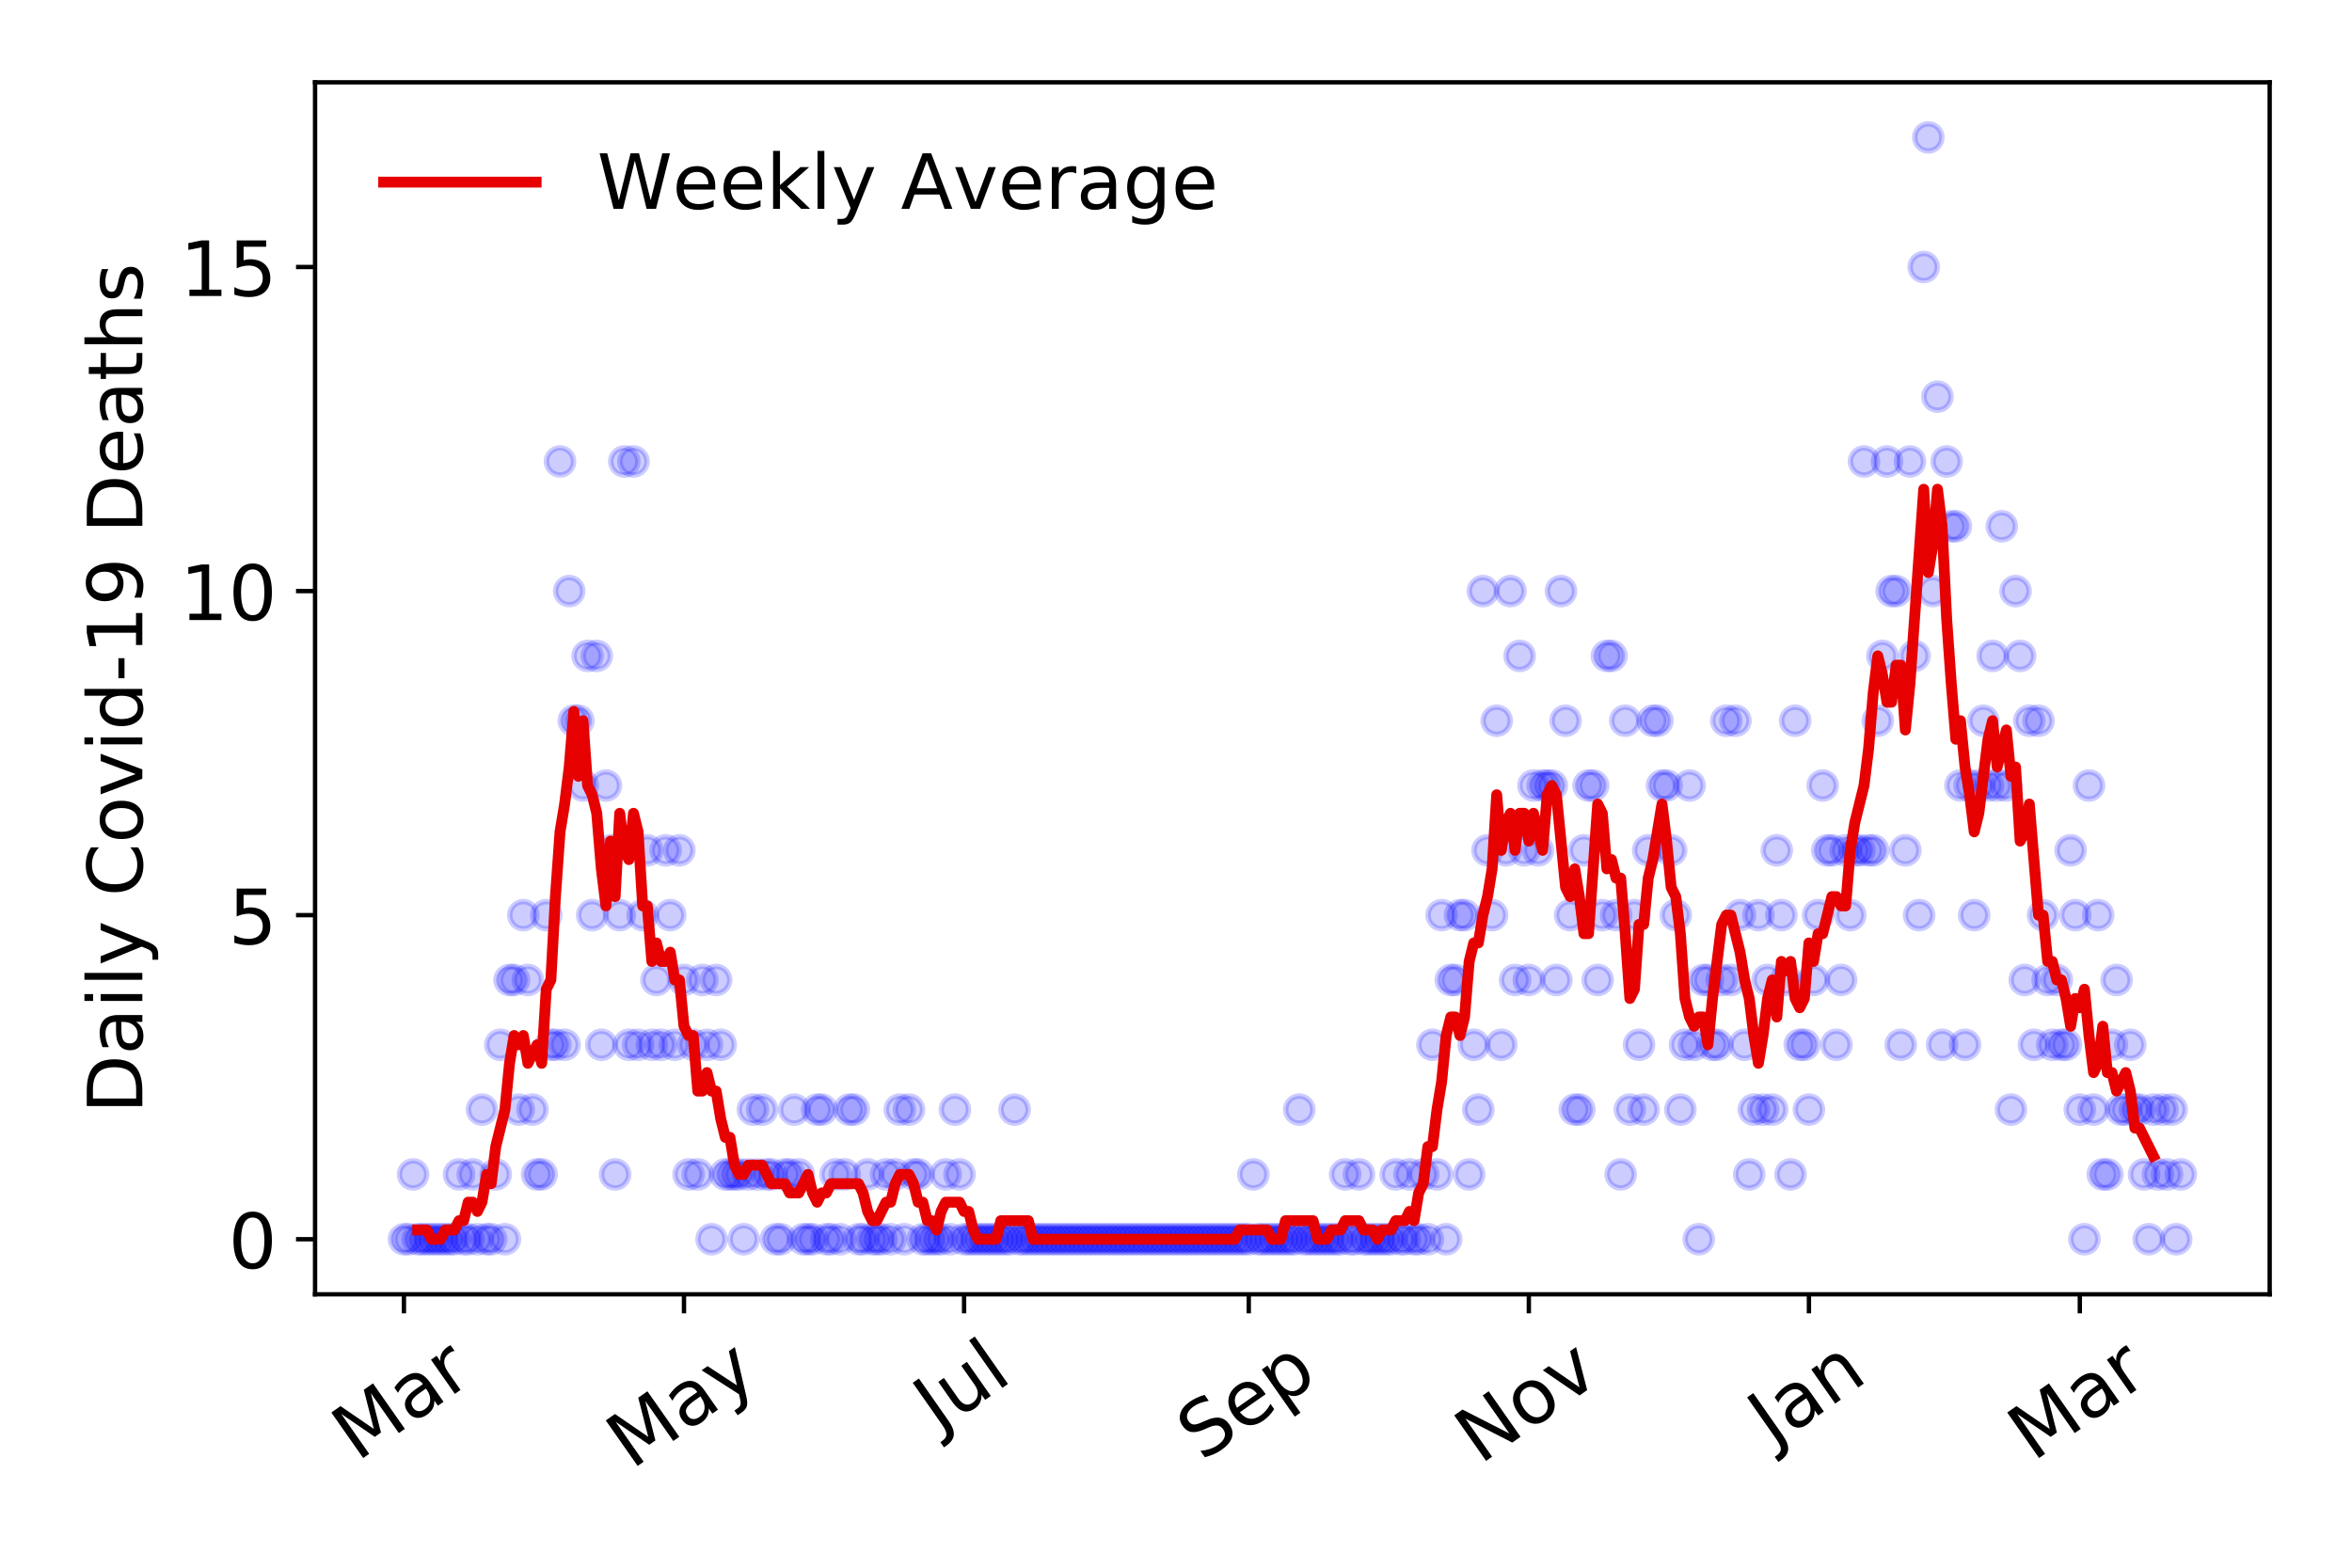 <?xml version="1.0" encoding="utf-8" standalone="no"?>
<!DOCTYPE svg PUBLIC "-//W3C//DTD SVG 1.1//EN"
  "http://www.w3.org/Graphics/SVG/1.1/DTD/svg11.dtd">
<!-- Created with matplotlib (https://matplotlib.org/) -->
<svg height="288pt" version="1.1" viewBox="0 0 432 288" width="432pt" xmlns="http://www.w3.org/2000/svg" xmlns:xlink="http://www.w3.org/1999/xlink">
 <defs>
  <style type="text/css">
*{stroke-linecap:butt;stroke-linejoin:round;}
  </style>
 </defs>
 <g id="figure_1">
  <g id="patch_1">
   <path d="M 0 288 
L 432 288 
L 432 0 
L 0 0 
z
" style="fill:#ffffff;"/>
  </g>
  <g id="axes_1">
   <g id="patch_2">
    <path d="M 57.87 237.778 
L 416.88 237.778 
L 416.88 15.12 
L 57.87 15.12 
z
" style="fill:#ffffff;"/>
   </g>
   <g id="matplotlib.axis_1">
    <g id="xtick_1">
     <g id="line2d_1">
      <defs>
       <path d="M 0 0 
L 0 3.5 
" id="m0da1eafa7e" style="stroke:#000000;stroke-width:0.8;"/>
      </defs>
      <g>
       <use style="stroke:#000000;stroke-width:0.8;" x="74.189" xlink:href="#m0da1eafa7e" y="237.778"/>
      </g>
     </g>
     <g id="text_1">
      <!-- Mar -->
      <defs>
       <path d="M 9.812 72.906 
L 24.516 72.906 
L 43.109 23.297 
L 61.812 72.906 
L 76.516 72.906 
L 76.516 0 
L 66.891 0 
L 66.891 64.016 
L 48.094 14.016 
L 38.188 14.016 
L 19.391 64.016 
L 19.391 0 
L 9.812 0 
z
" id="DejaVuSans-77"/>
       <path d="M 34.281 27.484 
Q 23.391 27.484 19.188 25 
Q 14.984 22.516 14.984 16.5 
Q 14.984 11.719 18.141 8.906 
Q 21.297 6.109 26.703 6.109 
Q 34.188 6.109 38.703 11.406 
Q 43.219 16.703 43.219 25.484 
L 43.219 27.484 
z
M 52.203 31.203 
L 52.203 0 
L 43.219 0 
L 43.219 8.297 
Q 40.141 3.328 35.547 0.953 
Q 30.953 -1.422 24.312 -1.422 
Q 15.922 -1.422 10.953 3.297 
Q 6 8.016 6 15.922 
Q 6 25.141 12.172 29.828 
Q 18.359 34.516 30.609 34.516 
L 43.219 34.516 
L 43.219 35.406 
Q 43.219 41.609 39.141 45 
Q 35.062 48.391 27.688 48.391 
Q 23 48.391 18.547 47.266 
Q 14.109 46.141 10.016 43.891 
L 10.016 52.203 
Q 14.938 54.109 19.578 55.047 
Q 24.219 56 28.609 56 
Q 40.484 56 46.344 49.844 
Q 52.203 43.703 52.203 31.203 
z
" id="DejaVuSans-97"/>
       <path d="M 41.109 46.297 
Q 39.594 47.172 37.812 47.578 
Q 36.031 48 33.891 48 
Q 26.266 48 22.188 43.047 
Q 18.109 38.094 18.109 28.812 
L 18.109 0 
L 9.078 0 
L 9.078 54.688 
L 18.109 54.688 
L 18.109 46.188 
Q 20.953 51.172 25.484 53.578 
Q 30.031 56 36.531 56 
Q 37.453 56 38.578 55.875 
Q 39.703 55.766 41.062 55.516 
z
" id="DejaVuSans-114"/>
      </defs>
      <g transform="translate(65.586 268.643)rotate(-35)scale(0.14 -0.14)">
       <use xlink:href="#DejaVuSans-77"/>
       <use x="86.279" xlink:href="#DejaVuSans-97"/>
       <use x="147.559" xlink:href="#DejaVuSans-114"/>
      </g>
     </g>
    </g>
    <g id="xtick_2">
     <g id="line2d_2">
      <g>
       <use style="stroke:#000000;stroke-width:0.8;" x="125.632" xlink:href="#m0da1eafa7e" y="237.778"/>
      </g>
     </g>
     <g id="text_2">
      <!-- May -->
      <defs>
       <path d="M 32.172 -5.078 
Q 28.375 -14.844 24.75 -17.812 
Q 21.141 -20.797 15.094 -20.797 
L 7.906 -20.797 
L 7.906 -13.281 
L 13.188 -13.281 
Q 16.891 -13.281 18.938 -11.516 
Q 21 -9.766 23.484 -3.219 
L 25.094 0.875 
L 2.984 54.688 
L 12.5 54.688 
L 29.594 11.922 
L 46.688 54.688 
L 56.203 54.688 
z
" id="DejaVuSans-121"/>
      </defs>
      <g transform="translate(115.993 270.094)rotate(-35)scale(0.14 -0.14)">
       <use xlink:href="#DejaVuSans-77"/>
       <use x="86.279" xlink:href="#DejaVuSans-97"/>
       <use x="147.559" xlink:href="#DejaVuSans-121"/>
      </g>
     </g>
    </g>
    <g id="xtick_3">
     <g id="line2d_3">
      <g>
       <use style="stroke:#000000;stroke-width:0.8;" x="177.076" xlink:href="#m0da1eafa7e" y="237.778"/>
      </g>
     </g>
     <g id="text_3">
      <!-- Jul -->
      <defs>
       <path d="M 9.812 72.906 
L 19.672 72.906 
L 19.672 5.078 
Q 19.672 -8.109 14.672 -14.062 
Q 9.672 -20.016 -1.422 -20.016 
L -5.172 -20.016 
L -5.172 -11.719 
L -2.094 -11.719 
Q 4.438 -11.719 7.125 -8.047 
Q 9.812 -4.391 9.812 5.078 
z
" id="DejaVuSans-74"/>
       <path d="M 8.5 21.578 
L 8.5 54.688 
L 17.484 54.688 
L 17.484 21.922 
Q 17.484 14.156 20.5 10.266 
Q 23.531 6.391 29.594 6.391 
Q 36.859 6.391 41.078 11.031 
Q 45.312 15.672 45.312 23.688 
L 45.312 54.688 
L 54.297 54.688 
L 54.297 0 
L 45.312 0 
L 45.312 8.406 
Q 42.047 3.422 37.719 1 
Q 33.406 -1.422 27.688 -1.422 
Q 18.266 -1.422 13.375 4.438 
Q 8.5 10.297 8.5 21.578 
z
M 31.109 56 
z
" id="DejaVuSans-117"/>
       <path d="M 9.422 75.984 
L 18.406 75.984 
L 18.406 0 
L 9.422 0 
z
" id="DejaVuSans-108"/>
      </defs>
      <g transform="translate(172.373 263.181)rotate(-35)scale(0.14 -0.14)">
       <use xlink:href="#DejaVuSans-74"/>
       <use x="29.492" xlink:href="#DejaVuSans-117"/>
       <use x="92.871" xlink:href="#DejaVuSans-108"/>
      </g>
     </g>
    </g>
    <g id="xtick_4">
     <g id="line2d_4">
      <g>
       <use style="stroke:#000000;stroke-width:0.8;" x="229.363" xlink:href="#m0da1eafa7e" y="237.778"/>
      </g>
     </g>
     <g id="text_4">
      <!-- Sep -->
      <defs>
       <path d="M 53.516 70.516 
L 53.516 60.891 
Q 47.906 63.578 42.922 64.891 
Q 37.938 66.219 33.297 66.219 
Q 25.25 66.219 20.875 63.094 
Q 16.5 59.969 16.5 54.203 
Q 16.5 49.359 19.406 46.891 
Q 22.312 44.438 30.422 42.922 
L 36.375 41.703 
Q 47.406 39.594 52.656 34.297 
Q 57.906 29 57.906 20.125 
Q 57.906 9.516 50.797 4.047 
Q 43.703 -1.422 29.984 -1.422 
Q 24.812 -1.422 18.969 -0.25 
Q 13.141 0.922 6.891 3.219 
L 6.891 13.375 
Q 12.891 10.016 18.656 8.297 
Q 24.422 6.594 29.984 6.594 
Q 38.422 6.594 43.016 9.906 
Q 47.609 13.234 47.609 19.391 
Q 47.609 24.75 44.312 27.781 
Q 41.016 30.812 33.5 32.328 
L 27.484 33.5 
Q 16.453 35.688 11.516 40.375 
Q 6.594 45.062 6.594 53.422 
Q 6.594 63.094 13.406 68.656 
Q 20.219 74.219 32.172 74.219 
Q 37.312 74.219 42.625 73.281 
Q 47.953 72.359 53.516 70.516 
z
" id="DejaVuSans-83"/>
       <path d="M 56.203 29.594 
L 56.203 25.203 
L 14.891 25.203 
Q 15.484 15.922 20.484 11.062 
Q 25.484 6.203 34.422 6.203 
Q 39.594 6.203 44.453 7.469 
Q 49.312 8.734 54.109 11.281 
L 54.109 2.781 
Q 49.266 0.734 44.188 -0.344 
Q 39.109 -1.422 33.891 -1.422 
Q 20.797 -1.422 13.156 6.188 
Q 5.516 13.812 5.516 26.812 
Q 5.516 40.234 12.766 48.109 
Q 20.016 56 32.328 56 
Q 43.359 56 49.781 48.891 
Q 56.203 41.797 56.203 29.594 
z
M 47.219 32.234 
Q 47.125 39.594 43.094 43.984 
Q 39.062 48.391 32.422 48.391 
Q 24.906 48.391 20.391 44.141 
Q 15.875 39.891 15.188 32.172 
z
" id="DejaVuSans-101"/>
       <path d="M 18.109 8.203 
L 18.109 -20.797 
L 9.078 -20.797 
L 9.078 54.688 
L 18.109 54.688 
L 18.109 46.391 
Q 20.953 51.266 25.266 53.625 
Q 29.594 56 35.594 56 
Q 45.562 56 51.781 48.094 
Q 58.016 40.188 58.016 27.297 
Q 58.016 14.406 51.781 6.484 
Q 45.562 -1.422 35.594 -1.422 
Q 29.594 -1.422 25.266 0.953 
Q 20.953 3.328 18.109 8.203 
z
M 48.688 27.297 
Q 48.688 37.203 44.609 42.844 
Q 40.531 48.484 33.406 48.484 
Q 26.266 48.484 22.188 42.844 
Q 18.109 37.203 18.109 27.297 
Q 18.109 17.391 22.188 11.75 
Q 26.266 6.109 33.406 6.109 
Q 40.531 6.109 44.609 11.75 
Q 48.688 17.391 48.688 27.297 
z
" id="DejaVuSans-112"/>
      </defs>
      <g transform="translate(220.77 268.629)rotate(-35)scale(0.14 -0.14)">
       <use xlink:href="#DejaVuSans-83"/>
       <use x="63.477" xlink:href="#DejaVuSans-101"/>
       <use x="125" xlink:href="#DejaVuSans-112"/>
      </g>
     </g>
    </g>
    <g id="xtick_5">
     <g id="line2d_5">
      <g>
       <use style="stroke:#000000;stroke-width:0.8;" x="280.807" xlink:href="#m0da1eafa7e" y="237.778"/>
      </g>
     </g>
     <g id="text_5">
      <!-- Nov -->
      <defs>
       <path d="M 9.812 72.906 
L 23.094 72.906 
L 55.422 11.922 
L 55.422 72.906 
L 64.984 72.906 
L 64.984 0 
L 51.703 0 
L 19.391 60.984 
L 19.391 0 
L 9.812 0 
z
" id="DejaVuSans-78"/>
       <path d="M 30.609 48.391 
Q 23.391 48.391 19.188 42.75 
Q 14.984 37.109 14.984 27.297 
Q 14.984 17.484 19.156 11.844 
Q 23.344 6.203 30.609 6.203 
Q 37.797 6.203 41.984 11.859 
Q 46.188 17.531 46.188 27.297 
Q 46.188 37.016 41.984 42.703 
Q 37.797 48.391 30.609 48.391 
z
M 30.609 56 
Q 42.328 56 49.016 48.375 
Q 55.719 40.766 55.719 27.297 
Q 55.719 13.875 49.016 6.219 
Q 42.328 -1.422 30.609 -1.422 
Q 18.844 -1.422 12.172 6.219 
Q 5.516 13.875 5.516 27.297 
Q 5.516 40.766 12.172 48.375 
Q 18.844 56 30.609 56 
z
" id="DejaVuSans-111"/>
       <path d="M 2.984 54.688 
L 12.5 54.688 
L 29.594 8.797 
L 46.688 54.688 
L 56.203 54.688 
L 35.688 0 
L 23.484 0 
z
" id="DejaVuSans-118"/>
      </defs>
      <g transform="translate(271.831 269.166)rotate(-35)scale(0.14 -0.14)">
       <use xlink:href="#DejaVuSans-78"/>
       <use x="74.805" xlink:href="#DejaVuSans-111"/>
       <use x="135.986" xlink:href="#DejaVuSans-118"/>
      </g>
     </g>
    </g>
    <g id="xtick_6">
     <g id="line2d_6">
      <g>
       <use style="stroke:#000000;stroke-width:0.8;" x="332.251" xlink:href="#m0da1eafa7e" y="237.778"/>
      </g>
     </g>
     <g id="text_6">
      <!-- Jan -->
      <defs>
       <path d="M 54.891 33.016 
L 54.891 0 
L 45.906 0 
L 45.906 32.719 
Q 45.906 40.484 42.875 44.328 
Q 39.844 48.188 33.797 48.188 
Q 26.516 48.188 22.312 43.547 
Q 18.109 38.922 18.109 30.906 
L 18.109 0 
L 9.078 0 
L 9.078 54.688 
L 18.109 54.688 
L 18.109 46.188 
Q 21.344 51.125 25.703 53.562 
Q 30.078 56 35.797 56 
Q 45.219 56 50.047 50.172 
Q 54.891 44.344 54.891 33.016 
z
" id="DejaVuSans-110"/>
      </defs>
      <g transform="translate(325.627 265.871)rotate(-35)scale(0.14 -0.14)">
       <use xlink:href="#DejaVuSans-74"/>
       <use x="29.492" xlink:href="#DejaVuSans-97"/>
       <use x="90.771" xlink:href="#DejaVuSans-110"/>
      </g>
     </g>
    </g>
    <g id="xtick_7">
     <g id="line2d_7">
      <g>
       <use style="stroke:#000000;stroke-width:0.8;" x="382.008" xlink:href="#m0da1eafa7e" y="237.778"/>
      </g>
     </g>
     <g id="text_7">
      <!-- Mar -->
      <g transform="translate(373.405 268.643)rotate(-35)scale(0.14 -0.14)">
       <use xlink:href="#DejaVuSans-77"/>
       <use x="86.279" xlink:href="#DejaVuSans-97"/>
       <use x="147.559" xlink:href="#DejaVuSans-114"/>
      </g>
     </g>
    </g>
   </g>
   <g id="matplotlib.axis_2">
    <g id="ytick_1">
     <g id="line2d_8">
      <defs>
       <path d="M 0 0 
L -3.5 0 
" id="mf70c3679cd" style="stroke:#000000;stroke-width:0.8;"/>
      </defs>
      <g>
       <use style="stroke:#000000;stroke-width:0.8;" x="57.87" xlink:href="#mf70c3679cd" y="227.657"/>
      </g>
     </g>
     <g id="text_8">
      <!-- 0 -->
      <defs>
       <path d="M 31.781 66.406 
Q 24.172 66.406 20.328 58.906 
Q 16.5 51.422 16.5 36.375 
Q 16.5 21.391 20.328 13.891 
Q 24.172 6.391 31.781 6.391 
Q 39.453 6.391 43.281 13.891 
Q 47.125 21.391 47.125 36.375 
Q 47.125 51.422 43.281 58.906 
Q 39.453 66.406 31.781 66.406 
z
M 31.781 74.219 
Q 44.047 74.219 50.516 64.516 
Q 56.984 54.828 56.984 36.375 
Q 56.984 17.969 50.516 8.266 
Q 44.047 -1.422 31.781 -1.422 
Q 19.531 -1.422 13.062 8.266 
Q 6.594 17.969 6.594 36.375 
Q 6.594 54.828 13.062 64.516 
Q 19.531 74.219 31.781 74.219 
z
" id="DejaVuSans-48"/>
      </defs>
      <g transform="translate(41.962 232.976)scale(0.14 -0.14)">
       <use xlink:href="#DejaVuSans-48"/>
      </g>
     </g>
    </g>
    <g id="ytick_2">
     <g id="line2d_9">
      <g>
       <use style="stroke:#000000;stroke-width:0.8;" x="57.87" xlink:href="#mf70c3679cd" y="168.123"/>
      </g>
     </g>
     <g id="text_9">
      <!-- 5 -->
      <defs>
       <path d="M 10.797 72.906 
L 49.516 72.906 
L 49.516 64.594 
L 19.828 64.594 
L 19.828 46.734 
Q 21.969 47.469 24.109 47.828 
Q 26.266 48.188 28.422 48.188 
Q 40.625 48.188 47.75 41.5 
Q 54.891 34.812 54.891 23.391 
Q 54.891 11.625 47.562 5.094 
Q 40.234 -1.422 26.906 -1.422 
Q 22.312 -1.422 17.547 -0.641 
Q 12.797 0.141 7.719 1.703 
L 7.719 11.625 
Q 12.109 9.234 16.797 8.062 
Q 21.484 6.891 26.703 6.891 
Q 35.156 6.891 40.078 11.328 
Q 45.016 15.766 45.016 23.391 
Q 45.016 31 40.078 35.438 
Q 35.156 39.891 26.703 39.891 
Q 22.75 39.891 18.812 39.016 
Q 14.891 38.141 10.797 36.281 
z
" id="DejaVuSans-53"/>
      </defs>
      <g transform="translate(41.962 173.442)scale(0.14 -0.14)">
       <use xlink:href="#DejaVuSans-53"/>
      </g>
     </g>
    </g>
    <g id="ytick_3">
     <g id="line2d_10">
      <g>
       <use style="stroke:#000000;stroke-width:0.8;" x="57.87" xlink:href="#mf70c3679cd" y="108.589"/>
      </g>
     </g>
     <g id="text_10">
      <!-- 10 -->
      <defs>
       <path d="M 12.406 8.297 
L 28.516 8.297 
L 28.516 63.922 
L 10.984 60.406 
L 10.984 69.391 
L 28.422 72.906 
L 38.281 72.906 
L 38.281 8.297 
L 54.391 8.297 
L 54.391 0 
L 12.406 0 
z
" id="DejaVuSans-49"/>
      </defs>
      <g transform="translate(33.055 113.908)scale(0.14 -0.14)">
       <use xlink:href="#DejaVuSans-49"/>
       <use x="63.623" xlink:href="#DejaVuSans-48"/>
      </g>
     </g>
    </g>
    <g id="ytick_4">
     <g id="line2d_11">
      <g>
       <use style="stroke:#000000;stroke-width:0.8;" x="57.87" xlink:href="#mf70c3679cd" y="49.055"/>
      </g>
     </g>
     <g id="text_11">
      <!-- 15 -->
      <g transform="translate(33.055 54.373)scale(0.14 -0.14)">
       <use xlink:href="#DejaVuSans-49"/>
       <use x="63.623" xlink:href="#DejaVuSans-53"/>
      </g>
     </g>
    </g>
    <g id="text_12">
     <!-- Daily Covid-19 Deaths -->
     <defs>
      <path d="M 19.672 64.797 
L 19.672 8.109 
L 31.594 8.109 
Q 46.688 8.109 53.688 14.938 
Q 60.688 21.781 60.688 36.531 
Q 60.688 51.172 53.688 57.984 
Q 46.688 64.797 31.594 64.797 
z
M 9.812 72.906 
L 30.078 72.906 
Q 51.266 72.906 61.172 64.094 
Q 71.094 55.281 71.094 36.531 
Q 71.094 17.672 61.125 8.828 
Q 51.172 0 30.078 0 
L 9.812 0 
z
" id="DejaVuSans-68"/>
      <path d="M 9.422 54.688 
L 18.406 54.688 
L 18.406 0 
L 9.422 0 
z
M 9.422 75.984 
L 18.406 75.984 
L 18.406 64.594 
L 9.422 64.594 
z
" id="DejaVuSans-105"/>
      <path id="DejaVuSans-32"/>
      <path d="M 64.406 67.281 
L 64.406 56.891 
Q 59.422 61.531 53.781 63.812 
Q 48.141 66.109 41.797 66.109 
Q 29.297 66.109 22.656 58.469 
Q 16.016 50.828 16.016 36.375 
Q 16.016 21.969 22.656 14.328 
Q 29.297 6.688 41.797 6.688 
Q 48.141 6.688 53.781 8.984 
Q 59.422 11.281 64.406 15.922 
L 64.406 5.609 
Q 59.234 2.094 53.438 0.328 
Q 47.656 -1.422 41.219 -1.422 
Q 24.656 -1.422 15.125 8.703 
Q 5.609 18.844 5.609 36.375 
Q 5.609 53.953 15.125 64.078 
Q 24.656 74.219 41.219 74.219 
Q 47.75 74.219 53.531 72.484 
Q 59.328 70.75 64.406 67.281 
z
" id="DejaVuSans-67"/>
      <path d="M 45.406 46.391 
L 45.406 75.984 
L 54.391 75.984 
L 54.391 0 
L 45.406 0 
L 45.406 8.203 
Q 42.578 3.328 38.25 0.953 
Q 33.938 -1.422 27.875 -1.422 
Q 17.969 -1.422 11.734 6.484 
Q 5.516 14.406 5.516 27.297 
Q 5.516 40.188 11.734 48.094 
Q 17.969 56 27.875 56 
Q 33.938 56 38.25 53.625 
Q 42.578 51.266 45.406 46.391 
z
M 14.797 27.297 
Q 14.797 17.391 18.875 11.75 
Q 22.953 6.109 30.078 6.109 
Q 37.203 6.109 41.297 11.75 
Q 45.406 17.391 45.406 27.297 
Q 45.406 37.203 41.297 42.844 
Q 37.203 48.484 30.078 48.484 
Q 22.953 48.484 18.875 42.844 
Q 14.797 37.203 14.797 27.297 
z
" id="DejaVuSans-100"/>
      <path d="M 4.891 31.391 
L 31.203 31.391 
L 31.203 23.391 
L 4.891 23.391 
z
" id="DejaVuSans-45"/>
      <path d="M 10.984 1.516 
L 10.984 10.5 
Q 14.703 8.734 18.5 7.812 
Q 22.312 6.891 25.984 6.891 
Q 35.75 6.891 40.891 13.453 
Q 46.047 20.016 46.781 33.406 
Q 43.953 29.203 39.594 26.953 
Q 35.25 24.703 29.984 24.703 
Q 19.047 24.703 12.672 31.312 
Q 6.297 37.938 6.297 49.422 
Q 6.297 60.641 12.938 67.422 
Q 19.578 74.219 30.609 74.219 
Q 43.266 74.219 49.922 64.516 
Q 56.594 54.828 56.594 36.375 
Q 56.594 19.141 48.406 8.859 
Q 40.234 -1.422 26.422 -1.422 
Q 22.703 -1.422 18.891 -0.688 
Q 15.094 0.047 10.984 1.516 
z
M 30.609 32.422 
Q 37.25 32.422 41.125 36.953 
Q 45.016 41.5 45.016 49.422 
Q 45.016 57.281 41.125 61.844 
Q 37.25 66.406 30.609 66.406 
Q 23.969 66.406 20.094 61.844 
Q 16.219 57.281 16.219 49.422 
Q 16.219 41.5 20.094 36.953 
Q 23.969 32.422 30.609 32.422 
z
" id="DejaVuSans-57"/>
      <path d="M 18.312 70.219 
L 18.312 54.688 
L 36.812 54.688 
L 36.812 47.703 
L 18.312 47.703 
L 18.312 18.016 
Q 18.312 11.328 20.141 9.422 
Q 21.969 7.516 27.594 7.516 
L 36.812 7.516 
L 36.812 0 
L 27.594 0 
Q 17.188 0 13.234 3.875 
Q 9.281 7.766 9.281 18.016 
L 9.281 47.703 
L 2.688 47.703 
L 2.688 54.688 
L 9.281 54.688 
L 9.281 70.219 
z
" id="DejaVuSans-116"/>
      <path d="M 54.891 33.016 
L 54.891 0 
L 45.906 0 
L 45.906 32.719 
Q 45.906 40.484 42.875 44.328 
Q 39.844 48.188 33.797 48.188 
Q 26.516 48.188 22.312 43.547 
Q 18.109 38.922 18.109 30.906 
L 18.109 0 
L 9.078 0 
L 9.078 75.984 
L 18.109 75.984 
L 18.109 46.188 
Q 21.344 51.125 25.703 53.562 
Q 30.078 56 35.797 56 
Q 45.219 56 50.047 50.172 
Q 54.891 44.344 54.891 33.016 
z
" id="DejaVuSans-104"/>
      <path d="M 44.281 53.078 
L 44.281 44.578 
Q 40.484 46.531 36.375 47.5 
Q 32.281 48.484 27.875 48.484 
Q 21.188 48.484 17.844 46.438 
Q 14.5 44.391 14.5 40.281 
Q 14.5 37.156 16.891 35.375 
Q 19.281 33.594 26.516 31.984 
L 29.594 31.297 
Q 39.156 29.25 43.188 25.516 
Q 47.219 21.781 47.219 15.094 
Q 47.219 7.469 41.188 3.016 
Q 35.156 -1.422 24.609 -1.422 
Q 20.219 -1.422 15.453 -0.562 
Q 10.688 0.297 5.422 2 
L 5.422 11.281 
Q 10.406 8.688 15.234 7.391 
Q 20.062 6.109 24.812 6.109 
Q 31.156 6.109 34.562 8.281 
Q 37.984 10.453 37.984 14.406 
Q 37.984 18.062 35.516 20.016 
Q 33.062 21.969 24.703 23.781 
L 21.578 24.516 
Q 13.234 26.266 9.516 29.906 
Q 5.812 33.547 5.812 39.891 
Q 5.812 47.609 11.281 51.797 
Q 16.75 56 26.812 56 
Q 31.781 56 36.172 55.266 
Q 40.578 54.547 44.281 53.078 
z
" id="DejaVuSans-115"/>
     </defs>
     <g transform="translate(26.143 204.56)rotate(-90)scale(0.14 -0.14)">
      <use xlink:href="#DejaVuSans-68"/>
      <use x="77.002" xlink:href="#DejaVuSans-97"/>
      <use x="138.281" xlink:href="#DejaVuSans-105"/>
      <use x="166.064" xlink:href="#DejaVuSans-108"/>
      <use x="193.848" xlink:href="#DejaVuSans-121"/>
      <use x="253.027" xlink:href="#DejaVuSans-32"/>
      <use x="284.814" xlink:href="#DejaVuSans-67"/>
      <use x="354.639" xlink:href="#DejaVuSans-111"/>
      <use x="415.82" xlink:href="#DejaVuSans-118"/>
      <use x="475" xlink:href="#DejaVuSans-105"/>
      <use x="502.783" xlink:href="#DejaVuSans-100"/>
      <use x="566.26" xlink:href="#DejaVuSans-45"/>
      <use x="602.344" xlink:href="#DejaVuSans-49"/>
      <use x="665.967" xlink:href="#DejaVuSans-57"/>
      <use x="729.59" xlink:href="#DejaVuSans-32"/>
      <use x="761.377" xlink:href="#DejaVuSans-68"/>
      <use x="838.379" xlink:href="#DejaVuSans-101"/>
      <use x="899.902" xlink:href="#DejaVuSans-97"/>
      <use x="961.182" xlink:href="#DejaVuSans-116"/>
      <use x="1000.391" xlink:href="#DejaVuSans-104"/>
      <use x="1063.77" xlink:href="#DejaVuSans-115"/>
     </g>
    </g>
   </g>
   <g id="line2d_12">
    <defs>
     <path d="M 0 2.5 
C 0.663 2.5 1.299 2.237 1.768 1.768 
C 2.237 1.299 2.5 0.663 2.5 0 
C 2.5 -0.663 2.237 -1.299 1.768 -1.768 
C 1.299 -2.237 0.663 -2.5 0 -2.5 
C -0.663 -2.5 -1.299 -2.237 -1.768 -1.768 
C -2.237 -1.299 -2.5 -0.663 -2.5 0 
C -2.5 0.663 -2.237 1.299 -1.768 1.768 
C -1.299 2.237 -0.663 2.5 0 2.5 
z
" id="m23c61a7e6a" style="stroke:#0000ff;stroke-opacity:0.2;"/>
    </defs>
    <g clip-path="url(#pe2cb3a8ba3)">
     <use style="fill:#0000ff;fill-opacity:0.2;stroke:#0000ff;stroke-opacity:0.2;" x="74.189" xlink:href="#m23c61a7e6a" y="227.657"/>
     <use style="fill:#0000ff;fill-opacity:0.2;stroke:#0000ff;stroke-opacity:0.2;" x="75.032" xlink:href="#m23c61a7e6a" y="227.657"/>
     <use style="fill:#0000ff;fill-opacity:0.2;stroke:#0000ff;stroke-opacity:0.2;" x="75.875" xlink:href="#m23c61a7e6a" y="215.75"/>
     <use style="fill:#0000ff;fill-opacity:0.2;stroke:#0000ff;stroke-opacity:0.2;" x="76.719" xlink:href="#m23c61a7e6a" y="227.657"/>
     <use style="fill:#0000ff;fill-opacity:0.2;stroke:#0000ff;stroke-opacity:0.2;" x="77.562" xlink:href="#m23c61a7e6a" y="227.657"/>
     <use style="fill:#0000ff;fill-opacity:0.2;stroke:#0000ff;stroke-opacity:0.2;" x="78.405" xlink:href="#m23c61a7e6a" y="227.657"/>
     <use style="fill:#0000ff;fill-opacity:0.2;stroke:#0000ff;stroke-opacity:0.2;" x="79.249" xlink:href="#m23c61a7e6a" y="227.657"/>
     <use style="fill:#0000ff;fill-opacity:0.2;stroke:#0000ff;stroke-opacity:0.2;" x="80.092" xlink:href="#m23c61a7e6a" y="227.657"/>
     <use style="fill:#0000ff;fill-opacity:0.2;stroke:#0000ff;stroke-opacity:0.2;" x="80.935" xlink:href="#m23c61a7e6a" y="227.657"/>
     <use style="fill:#0000ff;fill-opacity:0.2;stroke:#0000ff;stroke-opacity:0.2;" x="81.779" xlink:href="#m23c61a7e6a" y="227.657"/>
     <use style="fill:#0000ff;fill-opacity:0.2;stroke:#0000ff;stroke-opacity:0.2;" x="82.622" xlink:href="#m23c61a7e6a" y="227.657"/>
     <use style="fill:#0000ff;fill-opacity:0.2;stroke:#0000ff;stroke-opacity:0.2;" x="83.465" xlink:href="#m23c61a7e6a" y="227.657"/>
     <use style="fill:#0000ff;fill-opacity:0.2;stroke:#0000ff;stroke-opacity:0.2;" x="84.309" xlink:href="#m23c61a7e6a" y="215.75"/>
     <use style="fill:#0000ff;fill-opacity:0.2;stroke:#0000ff;stroke-opacity:0.2;" x="85.152" xlink:href="#m23c61a7e6a" y="227.657"/>
     <use style="fill:#0000ff;fill-opacity:0.2;stroke:#0000ff;stroke-opacity:0.2;" x="85.995" xlink:href="#m23c61a7e6a" y="227.657"/>
     <use style="fill:#0000ff;fill-opacity:0.2;stroke:#0000ff;stroke-opacity:0.2;" x="86.839" xlink:href="#m23c61a7e6a" y="215.75"/>
     <use style="fill:#0000ff;fill-opacity:0.2;stroke:#0000ff;stroke-opacity:0.2;" x="87.682" xlink:href="#m23c61a7e6a" y="227.657"/>
     <use style="fill:#0000ff;fill-opacity:0.2;stroke:#0000ff;stroke-opacity:0.2;" x="88.525" xlink:href="#m23c61a7e6a" y="203.844"/>
     <use style="fill:#0000ff;fill-opacity:0.2;stroke:#0000ff;stroke-opacity:0.2;" x="89.369" xlink:href="#m23c61a7e6a" y="227.657"/>
     <use style="fill:#0000ff;fill-opacity:0.2;stroke:#0000ff;stroke-opacity:0.2;" x="90.212" xlink:href="#m23c61a7e6a" y="227.657"/>
     <use style="fill:#0000ff;fill-opacity:0.2;stroke:#0000ff;stroke-opacity:0.2;" x="91.055" xlink:href="#m23c61a7e6a" y="215.75"/>
     <use style="fill:#0000ff;fill-opacity:0.2;stroke:#0000ff;stroke-opacity:0.2;" x="91.899" xlink:href="#m23c61a7e6a" y="191.937"/>
     <use style="fill:#0000ff;fill-opacity:0.2;stroke:#0000ff;stroke-opacity:0.2;" x="92.742" xlink:href="#m23c61a7e6a" y="227.657"/>
     <use style="fill:#0000ff;fill-opacity:0.2;stroke:#0000ff;stroke-opacity:0.2;" x="93.585" xlink:href="#m23c61a7e6a" y="180.03"/>
     <use style="fill:#0000ff;fill-opacity:0.2;stroke:#0000ff;stroke-opacity:0.2;" x="94.429" xlink:href="#m23c61a7e6a" y="180.03"/>
     <use style="fill:#0000ff;fill-opacity:0.2;stroke:#0000ff;stroke-opacity:0.2;" x="95.272" xlink:href="#m23c61a7e6a" y="203.844"/>
     <use style="fill:#0000ff;fill-opacity:0.2;stroke:#0000ff;stroke-opacity:0.2;" x="96.115" xlink:href="#m23c61a7e6a" y="168.123"/>
     <use style="fill:#0000ff;fill-opacity:0.2;stroke:#0000ff;stroke-opacity:0.2;" x="96.959" xlink:href="#m23c61a7e6a" y="180.03"/>
     <use style="fill:#0000ff;fill-opacity:0.2;stroke:#0000ff;stroke-opacity:0.2;" x="97.802" xlink:href="#m23c61a7e6a" y="203.844"/>
     <use style="fill:#0000ff;fill-opacity:0.2;stroke:#0000ff;stroke-opacity:0.2;" x="98.646" xlink:href="#m23c61a7e6a" y="215.75"/>
     <use style="fill:#0000ff;fill-opacity:0.2;stroke:#0000ff;stroke-opacity:0.2;" x="99.489" xlink:href="#m23c61a7e6a" y="215.75"/>
     <use style="fill:#0000ff;fill-opacity:0.2;stroke:#0000ff;stroke-opacity:0.2;" x="100.332" xlink:href="#m23c61a7e6a" y="168.123"/>
     <use style="fill:#0000ff;fill-opacity:0.2;stroke:#0000ff;stroke-opacity:0.2;" x="101.176" xlink:href="#m23c61a7e6a" y="191.937"/>
     <use style="fill:#0000ff;fill-opacity:0.2;stroke:#0000ff;stroke-opacity:0.2;" x="102.019" xlink:href="#m23c61a7e6a" y="191.937"/>
     <use style="fill:#0000ff;fill-opacity:0.2;stroke:#0000ff;stroke-opacity:0.2;" x="102.862" xlink:href="#m23c61a7e6a" y="84.775"/>
     <use style="fill:#0000ff;fill-opacity:0.2;stroke:#0000ff;stroke-opacity:0.2;" x="103.706" xlink:href="#m23c61a7e6a" y="191.937"/>
     <use style="fill:#0000ff;fill-opacity:0.2;stroke:#0000ff;stroke-opacity:0.2;" x="104.549" xlink:href="#m23c61a7e6a" y="108.589"/>
     <use style="fill:#0000ff;fill-opacity:0.2;stroke:#0000ff;stroke-opacity:0.2;" x="105.392" xlink:href="#m23c61a7e6a" y="132.403"/>
     <use style="fill:#0000ff;fill-opacity:0.2;stroke:#0000ff;stroke-opacity:0.2;" x="106.236" xlink:href="#m23c61a7e6a" y="132.403"/>
     <use style="fill:#0000ff;fill-opacity:0.2;stroke:#0000ff;stroke-opacity:0.2;" x="107.079" xlink:href="#m23c61a7e6a" y="144.309"/>
     <use style="fill:#0000ff;fill-opacity:0.2;stroke:#0000ff;stroke-opacity:0.2;" x="107.922" xlink:href="#m23c61a7e6a" y="120.496"/>
     <use style="fill:#0000ff;fill-opacity:0.2;stroke:#0000ff;stroke-opacity:0.2;" x="108.766" xlink:href="#m23c61a7e6a" y="168.123"/>
     <use style="fill:#0000ff;fill-opacity:0.2;stroke:#0000ff;stroke-opacity:0.2;" x="109.609" xlink:href="#m23c61a7e6a" y="120.496"/>
     <use style="fill:#0000ff;fill-opacity:0.2;stroke:#0000ff;stroke-opacity:0.2;" x="110.452" xlink:href="#m23c61a7e6a" y="191.937"/>
     <use style="fill:#0000ff;fill-opacity:0.2;stroke:#0000ff;stroke-opacity:0.2;" x="111.296" xlink:href="#m23c61a7e6a" y="144.309"/>
     <use style="fill:#0000ff;fill-opacity:0.2;stroke:#0000ff;stroke-opacity:0.2;" x="112.139" xlink:href="#m23c61a7e6a" y="156.216"/>
     <use style="fill:#0000ff;fill-opacity:0.2;stroke:#0000ff;stroke-opacity:0.2;" x="112.982" xlink:href="#m23c61a7e6a" y="215.75"/>
     <use style="fill:#0000ff;fill-opacity:0.2;stroke:#0000ff;stroke-opacity:0.2;" x="113.826" xlink:href="#m23c61a7e6a" y="168.123"/>
     <use style="fill:#0000ff;fill-opacity:0.2;stroke:#0000ff;stroke-opacity:0.2;" x="114.669" xlink:href="#m23c61a7e6a" y="84.775"/>
     <use style="fill:#0000ff;fill-opacity:0.2;stroke:#0000ff;stroke-opacity:0.2;" x="115.512" xlink:href="#m23c61a7e6a" y="191.937"/>
     <use style="fill:#0000ff;fill-opacity:0.2;stroke:#0000ff;stroke-opacity:0.2;" x="116.356" xlink:href="#m23c61a7e6a" y="84.775"/>
     <use style="fill:#0000ff;fill-opacity:0.2;stroke:#0000ff;stroke-opacity:0.2;" x="117.199" xlink:href="#m23c61a7e6a" y="191.937"/>
     <use style="fill:#0000ff;fill-opacity:0.2;stroke:#0000ff;stroke-opacity:0.2;" x="118.042" xlink:href="#m23c61a7e6a" y="168.123"/>
     <use style="fill:#0000ff;fill-opacity:0.2;stroke:#0000ff;stroke-opacity:0.2;" x="118.886" xlink:href="#m23c61a7e6a" y="156.216"/>
     <use style="fill:#0000ff;fill-opacity:0.2;stroke:#0000ff;stroke-opacity:0.2;" x="119.729" xlink:href="#m23c61a7e6a" y="191.937"/>
     <use style="fill:#0000ff;fill-opacity:0.2;stroke:#0000ff;stroke-opacity:0.2;" x="120.572" xlink:href="#m23c61a7e6a" y="180.03"/>
     <use style="fill:#0000ff;fill-opacity:0.2;stroke:#0000ff;stroke-opacity:0.2;" x="121.416" xlink:href="#m23c61a7e6a" y="191.937"/>
     <use style="fill:#0000ff;fill-opacity:0.2;stroke:#0000ff;stroke-opacity:0.2;" x="122.259" xlink:href="#m23c61a7e6a" y="156.216"/>
     <use style="fill:#0000ff;fill-opacity:0.2;stroke:#0000ff;stroke-opacity:0.2;" x="123.102" xlink:href="#m23c61a7e6a" y="168.123"/>
     <use style="fill:#0000ff;fill-opacity:0.2;stroke:#0000ff;stroke-opacity:0.2;" x="123.946" xlink:href="#m23c61a7e6a" y="191.937"/>
     <use style="fill:#0000ff;fill-opacity:0.2;stroke:#0000ff;stroke-opacity:0.2;" x="124.789" xlink:href="#m23c61a7e6a" y="156.216"/>
     <use style="fill:#0000ff;fill-opacity:0.2;stroke:#0000ff;stroke-opacity:0.2;" x="125.632" xlink:href="#m23c61a7e6a" y="180.03"/>
     <use style="fill:#0000ff;fill-opacity:0.2;stroke:#0000ff;stroke-opacity:0.2;" x="126.476" xlink:href="#m23c61a7e6a" y="215.75"/>
     <use style="fill:#0000ff;fill-opacity:0.2;stroke:#0000ff;stroke-opacity:0.2;" x="127.319" xlink:href="#m23c61a7e6a" y="191.937"/>
     <use style="fill:#0000ff;fill-opacity:0.2;stroke:#0000ff;stroke-opacity:0.2;" x="128.162" xlink:href="#m23c61a7e6a" y="215.75"/>
     <use style="fill:#0000ff;fill-opacity:0.2;stroke:#0000ff;stroke-opacity:0.2;" x="129.006" xlink:href="#m23c61a7e6a" y="180.03"/>
     <use style="fill:#0000ff;fill-opacity:0.2;stroke:#0000ff;stroke-opacity:0.2;" x="129.849" xlink:href="#m23c61a7e6a" y="191.937"/>
     <use style="fill:#0000ff;fill-opacity:0.2;stroke:#0000ff;stroke-opacity:0.2;" x="130.692" xlink:href="#m23c61a7e6a" y="227.657"/>
     <use style="fill:#0000ff;fill-opacity:0.2;stroke:#0000ff;stroke-opacity:0.2;" x="131.536" xlink:href="#m23c61a7e6a" y="180.03"/>
     <use style="fill:#0000ff;fill-opacity:0.2;stroke:#0000ff;stroke-opacity:0.2;" x="132.379" xlink:href="#m23c61a7e6a" y="191.937"/>
     <use style="fill:#0000ff;fill-opacity:0.2;stroke:#0000ff;stroke-opacity:0.2;" x="133.222" xlink:href="#m23c61a7e6a" y="215.75"/>
     <use style="fill:#0000ff;fill-opacity:0.2;stroke:#0000ff;stroke-opacity:0.2;" x="134.066" xlink:href="#m23c61a7e6a" y="215.75"/>
     <use style="fill:#0000ff;fill-opacity:0.2;stroke:#0000ff;stroke-opacity:0.2;" x="134.909" xlink:href="#m23c61a7e6a" y="215.75"/>
     <use style="fill:#0000ff;fill-opacity:0.2;stroke:#0000ff;stroke-opacity:0.2;" x="135.752" xlink:href="#m23c61a7e6a" y="215.75"/>
     <use style="fill:#0000ff;fill-opacity:0.2;stroke:#0000ff;stroke-opacity:0.2;" x="136.596" xlink:href="#m23c61a7e6a" y="227.657"/>
     <use style="fill:#0000ff;fill-opacity:0.2;stroke:#0000ff;stroke-opacity:0.2;" x="137.439" xlink:href="#m23c61a7e6a" y="215.75"/>
     <use style="fill:#0000ff;fill-opacity:0.2;stroke:#0000ff;stroke-opacity:0.2;" x="138.283" xlink:href="#m23c61a7e6a" y="203.844"/>
     <use style="fill:#0000ff;fill-opacity:0.2;stroke:#0000ff;stroke-opacity:0.2;" x="139.126" xlink:href="#m23c61a7e6a" y="215.75"/>
     <use style="fill:#0000ff;fill-opacity:0.2;stroke:#0000ff;stroke-opacity:0.2;" x="139.969" xlink:href="#m23c61a7e6a" y="203.844"/>
     <use style="fill:#0000ff;fill-opacity:0.2;stroke:#0000ff;stroke-opacity:0.2;" x="140.813" xlink:href="#m23c61a7e6a" y="215.75"/>
     <use style="fill:#0000ff;fill-opacity:0.2;stroke:#0000ff;stroke-opacity:0.2;" x="141.656" xlink:href="#m23c61a7e6a" y="215.75"/>
     <use style="fill:#0000ff;fill-opacity:0.2;stroke:#0000ff;stroke-opacity:0.2;" x="142.499" xlink:href="#m23c61a7e6a" y="227.657"/>
     <use style="fill:#0000ff;fill-opacity:0.2;stroke:#0000ff;stroke-opacity:0.2;" x="143.343" xlink:href="#m23c61a7e6a" y="227.657"/>
     <use style="fill:#0000ff;fill-opacity:0.2;stroke:#0000ff;stroke-opacity:0.2;" x="144.186" xlink:href="#m23c61a7e6a" y="215.75"/>
     <use style="fill:#0000ff;fill-opacity:0.2;stroke:#0000ff;stroke-opacity:0.2;" x="145.029" xlink:href="#m23c61a7e6a" y="215.75"/>
     <use style="fill:#0000ff;fill-opacity:0.2;stroke:#0000ff;stroke-opacity:0.2;" x="145.873" xlink:href="#m23c61a7e6a" y="203.844"/>
     <use style="fill:#0000ff;fill-opacity:0.2;stroke:#0000ff;stroke-opacity:0.2;" x="146.716" xlink:href="#m23c61a7e6a" y="215.75"/>
     <use style="fill:#0000ff;fill-opacity:0.2;stroke:#0000ff;stroke-opacity:0.2;" x="147.559" xlink:href="#m23c61a7e6a" y="227.657"/>
     <use style="fill:#0000ff;fill-opacity:0.2;stroke:#0000ff;stroke-opacity:0.2;" x="148.403" xlink:href="#m23c61a7e6a" y="227.657"/>
     <use style="fill:#0000ff;fill-opacity:0.2;stroke:#0000ff;stroke-opacity:0.2;" x="149.246" xlink:href="#m23c61a7e6a" y="227.657"/>
     <use style="fill:#0000ff;fill-opacity:0.2;stroke:#0000ff;stroke-opacity:0.2;" x="150.089" xlink:href="#m23c61a7e6a" y="203.844"/>
     <use style="fill:#0000ff;fill-opacity:0.2;stroke:#0000ff;stroke-opacity:0.2;" x="150.933" xlink:href="#m23c61a7e6a" y="203.844"/>
     <use style="fill:#0000ff;fill-opacity:0.2;stroke:#0000ff;stroke-opacity:0.2;" x="151.776" xlink:href="#m23c61a7e6a" y="227.657"/>
     <use style="fill:#0000ff;fill-opacity:0.2;stroke:#0000ff;stroke-opacity:0.2;" x="152.619" xlink:href="#m23c61a7e6a" y="227.657"/>
     <use style="fill:#0000ff;fill-opacity:0.2;stroke:#0000ff;stroke-opacity:0.2;" x="153.463" xlink:href="#m23c61a7e6a" y="215.75"/>
     <use style="fill:#0000ff;fill-opacity:0.2;stroke:#0000ff;stroke-opacity:0.2;" x="154.306" xlink:href="#m23c61a7e6a" y="227.657"/>
     <use style="fill:#0000ff;fill-opacity:0.2;stroke:#0000ff;stroke-opacity:0.2;" x="155.149" xlink:href="#m23c61a7e6a" y="215.75"/>
     <use style="fill:#0000ff;fill-opacity:0.2;stroke:#0000ff;stroke-opacity:0.2;" x="155.993" xlink:href="#m23c61a7e6a" y="203.844"/>
     <use style="fill:#0000ff;fill-opacity:0.2;stroke:#0000ff;stroke-opacity:0.2;" x="156.836" xlink:href="#m23c61a7e6a" y="203.844"/>
     <use style="fill:#0000ff;fill-opacity:0.2;stroke:#0000ff;stroke-opacity:0.2;" x="157.679" xlink:href="#m23c61a7e6a" y="227.657"/>
     <use style="fill:#0000ff;fill-opacity:0.2;stroke:#0000ff;stroke-opacity:0.2;" x="158.523" xlink:href="#m23c61a7e6a" y="227.657"/>
     <use style="fill:#0000ff;fill-opacity:0.2;stroke:#0000ff;stroke-opacity:0.2;" x="159.366" xlink:href="#m23c61a7e6a" y="215.75"/>
     <use style="fill:#0000ff;fill-opacity:0.2;stroke:#0000ff;stroke-opacity:0.2;" x="160.209" xlink:href="#m23c61a7e6a" y="227.657"/>
     <use style="fill:#0000ff;fill-opacity:0.2;stroke:#0000ff;stroke-opacity:0.2;" x="161.053" xlink:href="#m23c61a7e6a" y="227.657"/>
     <use style="fill:#0000ff;fill-opacity:0.2;stroke:#0000ff;stroke-opacity:0.2;" x="161.896" xlink:href="#m23c61a7e6a" y="227.657"/>
     <use style="fill:#0000ff;fill-opacity:0.2;stroke:#0000ff;stroke-opacity:0.2;" x="162.739" xlink:href="#m23c61a7e6a" y="215.75"/>
     <use style="fill:#0000ff;fill-opacity:0.2;stroke:#0000ff;stroke-opacity:0.2;" x="163.583" xlink:href="#m23c61a7e6a" y="227.657"/>
     <use style="fill:#0000ff;fill-opacity:0.2;stroke:#0000ff;stroke-opacity:0.2;" x="164.426" xlink:href="#m23c61a7e6a" y="215.75"/>
     <use style="fill:#0000ff;fill-opacity:0.2;stroke:#0000ff;stroke-opacity:0.2;" x="165.269" xlink:href="#m23c61a7e6a" y="203.844"/>
     <use style="fill:#0000ff;fill-opacity:0.2;stroke:#0000ff;stroke-opacity:0.2;" x="166.113" xlink:href="#m23c61a7e6a" y="227.657"/>
     <use style="fill:#0000ff;fill-opacity:0.2;stroke:#0000ff;stroke-opacity:0.2;" x="166.956" xlink:href="#m23c61a7e6a" y="203.844"/>
     <use style="fill:#0000ff;fill-opacity:0.2;stroke:#0000ff;stroke-opacity:0.2;" x="167.799" xlink:href="#m23c61a7e6a" y="215.75"/>
     <use style="fill:#0000ff;fill-opacity:0.2;stroke:#0000ff;stroke-opacity:0.2;" x="168.643" xlink:href="#m23c61a7e6a" y="215.75"/>
     <use style="fill:#0000ff;fill-opacity:0.2;stroke:#0000ff;stroke-opacity:0.2;" x="169.486" xlink:href="#m23c61a7e6a" y="227.657"/>
     <use style="fill:#0000ff;fill-opacity:0.2;stroke:#0000ff;stroke-opacity:0.2;" x="170.329" xlink:href="#m23c61a7e6a" y="227.657"/>
     <use style="fill:#0000ff;fill-opacity:0.2;stroke:#0000ff;stroke-opacity:0.2;" x="171.173" xlink:href="#m23c61a7e6a" y="227.657"/>
     <use style="fill:#0000ff;fill-opacity:0.2;stroke:#0000ff;stroke-opacity:0.2;" x="172.016" xlink:href="#m23c61a7e6a" y="227.657"/>
     <use style="fill:#0000ff;fill-opacity:0.2;stroke:#0000ff;stroke-opacity:0.2;" x="172.859" xlink:href="#m23c61a7e6a" y="227.657"/>
     <use style="fill:#0000ff;fill-opacity:0.2;stroke:#0000ff;stroke-opacity:0.2;" x="173.703" xlink:href="#m23c61a7e6a" y="215.75"/>
     <use style="fill:#0000ff;fill-opacity:0.2;stroke:#0000ff;stroke-opacity:0.2;" x="174.546" xlink:href="#m23c61a7e6a" y="227.657"/>
     <use style="fill:#0000ff;fill-opacity:0.2;stroke:#0000ff;stroke-opacity:0.2;" x="175.389" xlink:href="#m23c61a7e6a" y="203.844"/>
     <use style="fill:#0000ff;fill-opacity:0.2;stroke:#0000ff;stroke-opacity:0.2;" x="176.233" xlink:href="#m23c61a7e6a" y="215.75"/>
     <use style="fill:#0000ff;fill-opacity:0.2;stroke:#0000ff;stroke-opacity:0.2;" x="177.076" xlink:href="#m23c61a7e6a" y="227.657"/>
     <use style="fill:#0000ff;fill-opacity:0.2;stroke:#0000ff;stroke-opacity:0.2;" x="177.92" xlink:href="#m23c61a7e6a" y="227.657"/>
     <use style="fill:#0000ff;fill-opacity:0.2;stroke:#0000ff;stroke-opacity:0.2;" x="178.763" xlink:href="#m23c61a7e6a" y="227.657"/>
     <use style="fill:#0000ff;fill-opacity:0.2;stroke:#0000ff;stroke-opacity:0.2;" x="179.606" xlink:href="#m23c61a7e6a" y="227.657"/>
     <use style="fill:#0000ff;fill-opacity:0.2;stroke:#0000ff;stroke-opacity:0.2;" x="180.45" xlink:href="#m23c61a7e6a" y="227.657"/>
     <use style="fill:#0000ff;fill-opacity:0.2;stroke:#0000ff;stroke-opacity:0.2;" x="181.293" xlink:href="#m23c61a7e6a" y="227.657"/>
     <use style="fill:#0000ff;fill-opacity:0.2;stroke:#0000ff;stroke-opacity:0.2;" x="182.136" xlink:href="#m23c61a7e6a" y="227.657"/>
     <use style="fill:#0000ff;fill-opacity:0.2;stroke:#0000ff;stroke-opacity:0.2;" x="182.98" xlink:href="#m23c61a7e6a" y="227.657"/>
     <use style="fill:#0000ff;fill-opacity:0.2;stroke:#0000ff;stroke-opacity:0.2;" x="183.823" xlink:href="#m23c61a7e6a" y="227.657"/>
     <use style="fill:#0000ff;fill-opacity:0.2;stroke:#0000ff;stroke-opacity:0.2;" x="184.666" xlink:href="#m23c61a7e6a" y="227.657"/>
     <use style="fill:#0000ff;fill-opacity:0.2;stroke:#0000ff;stroke-opacity:0.2;" x="185.51" xlink:href="#m23c61a7e6a" y="227.657"/>
     <use style="fill:#0000ff;fill-opacity:0.2;stroke:#0000ff;stroke-opacity:0.2;" x="186.353" xlink:href="#m23c61a7e6a" y="203.844"/>
     <use style="fill:#0000ff;fill-opacity:0.2;stroke:#0000ff;stroke-opacity:0.2;" x="187.196" xlink:href="#m23c61a7e6a" y="227.657"/>
     <use style="fill:#0000ff;fill-opacity:0.2;stroke:#0000ff;stroke-opacity:0.2;" x="188.04" xlink:href="#m23c61a7e6a" y="227.657"/>
     <use style="fill:#0000ff;fill-opacity:0.2;stroke:#0000ff;stroke-opacity:0.2;" x="188.883" xlink:href="#m23c61a7e6a" y="227.657"/>
     <use style="fill:#0000ff;fill-opacity:0.2;stroke:#0000ff;stroke-opacity:0.2;" x="189.726" xlink:href="#m23c61a7e6a" y="227.657"/>
     <use style="fill:#0000ff;fill-opacity:0.2;stroke:#0000ff;stroke-opacity:0.2;" x="190.57" xlink:href="#m23c61a7e6a" y="227.657"/>
     <use style="fill:#0000ff;fill-opacity:0.2;stroke:#0000ff;stroke-opacity:0.2;" x="191.413" xlink:href="#m23c61a7e6a" y="227.657"/>
     <use style="fill:#0000ff;fill-opacity:0.2;stroke:#0000ff;stroke-opacity:0.2;" x="192.256" xlink:href="#m23c61a7e6a" y="227.657"/>
     <use style="fill:#0000ff;fill-opacity:0.2;stroke:#0000ff;stroke-opacity:0.2;" x="193.1" xlink:href="#m23c61a7e6a" y="227.657"/>
     <use style="fill:#0000ff;fill-opacity:0.2;stroke:#0000ff;stroke-opacity:0.2;" x="193.943" xlink:href="#m23c61a7e6a" y="227.657"/>
     <use style="fill:#0000ff;fill-opacity:0.2;stroke:#0000ff;stroke-opacity:0.2;" x="194.786" xlink:href="#m23c61a7e6a" y="227.657"/>
     <use style="fill:#0000ff;fill-opacity:0.2;stroke:#0000ff;stroke-opacity:0.2;" x="195.63" xlink:href="#m23c61a7e6a" y="227.657"/>
     <use style="fill:#0000ff;fill-opacity:0.2;stroke:#0000ff;stroke-opacity:0.2;" x="196.473" xlink:href="#m23c61a7e6a" y="227.657"/>
     <use style="fill:#0000ff;fill-opacity:0.2;stroke:#0000ff;stroke-opacity:0.2;" x="197.316" xlink:href="#m23c61a7e6a" y="227.657"/>
     <use style="fill:#0000ff;fill-opacity:0.2;stroke:#0000ff;stroke-opacity:0.2;" x="198.16" xlink:href="#m23c61a7e6a" y="227.657"/>
     <use style="fill:#0000ff;fill-opacity:0.2;stroke:#0000ff;stroke-opacity:0.2;" x="199.003" xlink:href="#m23c61a7e6a" y="227.657"/>
     <use style="fill:#0000ff;fill-opacity:0.2;stroke:#0000ff;stroke-opacity:0.2;" x="199.846" xlink:href="#m23c61a7e6a" y="227.657"/>
     <use style="fill:#0000ff;fill-opacity:0.2;stroke:#0000ff;stroke-opacity:0.2;" x="200.69" xlink:href="#m23c61a7e6a" y="227.657"/>
     <use style="fill:#0000ff;fill-opacity:0.2;stroke:#0000ff;stroke-opacity:0.2;" x="201.533" xlink:href="#m23c61a7e6a" y="227.657"/>
     <use style="fill:#0000ff;fill-opacity:0.2;stroke:#0000ff;stroke-opacity:0.2;" x="202.376" xlink:href="#m23c61a7e6a" y="227.657"/>
     <use style="fill:#0000ff;fill-opacity:0.2;stroke:#0000ff;stroke-opacity:0.2;" x="203.22" xlink:href="#m23c61a7e6a" y="227.657"/>
     <use style="fill:#0000ff;fill-opacity:0.2;stroke:#0000ff;stroke-opacity:0.2;" x="204.063" xlink:href="#m23c61a7e6a" y="227.657"/>
     <use style="fill:#0000ff;fill-opacity:0.2;stroke:#0000ff;stroke-opacity:0.2;" x="204.906" xlink:href="#m23c61a7e6a" y="227.657"/>
     <use style="fill:#0000ff;fill-opacity:0.2;stroke:#0000ff;stroke-opacity:0.2;" x="205.75" xlink:href="#m23c61a7e6a" y="227.657"/>
     <use style="fill:#0000ff;fill-opacity:0.2;stroke:#0000ff;stroke-opacity:0.2;" x="206.593" xlink:href="#m23c61a7e6a" y="227.657"/>
     <use style="fill:#0000ff;fill-opacity:0.2;stroke:#0000ff;stroke-opacity:0.2;" x="207.436" xlink:href="#m23c61a7e6a" y="227.657"/>
     <use style="fill:#0000ff;fill-opacity:0.2;stroke:#0000ff;stroke-opacity:0.2;" x="208.28" xlink:href="#m23c61a7e6a" y="227.657"/>
     <use style="fill:#0000ff;fill-opacity:0.2;stroke:#0000ff;stroke-opacity:0.2;" x="209.123" xlink:href="#m23c61a7e6a" y="227.657"/>
     <use style="fill:#0000ff;fill-opacity:0.2;stroke:#0000ff;stroke-opacity:0.2;" x="209.966" xlink:href="#m23c61a7e6a" y="227.657"/>
     <use style="fill:#0000ff;fill-opacity:0.2;stroke:#0000ff;stroke-opacity:0.2;" x="210.81" xlink:href="#m23c61a7e6a" y="227.657"/>
     <use style="fill:#0000ff;fill-opacity:0.2;stroke:#0000ff;stroke-opacity:0.2;" x="211.653" xlink:href="#m23c61a7e6a" y="227.657"/>
     <use style="fill:#0000ff;fill-opacity:0.2;stroke:#0000ff;stroke-opacity:0.2;" x="212.496" xlink:href="#m23c61a7e6a" y="227.657"/>
     <use style="fill:#0000ff;fill-opacity:0.2;stroke:#0000ff;stroke-opacity:0.2;" x="213.34" xlink:href="#m23c61a7e6a" y="227.657"/>
     <use style="fill:#0000ff;fill-opacity:0.2;stroke:#0000ff;stroke-opacity:0.2;" x="214.183" xlink:href="#m23c61a7e6a" y="227.657"/>
     <use style="fill:#0000ff;fill-opacity:0.2;stroke:#0000ff;stroke-opacity:0.2;" x="215.026" xlink:href="#m23c61a7e6a" y="227.657"/>
     <use style="fill:#0000ff;fill-opacity:0.2;stroke:#0000ff;stroke-opacity:0.2;" x="215.87" xlink:href="#m23c61a7e6a" y="227.657"/>
     <use style="fill:#0000ff;fill-opacity:0.2;stroke:#0000ff;stroke-opacity:0.2;" x="216.713" xlink:href="#m23c61a7e6a" y="227.657"/>
     <use style="fill:#0000ff;fill-opacity:0.2;stroke:#0000ff;stroke-opacity:0.2;" x="217.557" xlink:href="#m23c61a7e6a" y="227.657"/>
     <use style="fill:#0000ff;fill-opacity:0.2;stroke:#0000ff;stroke-opacity:0.2;" x="218.4" xlink:href="#m23c61a7e6a" y="227.657"/>
     <use style="fill:#0000ff;fill-opacity:0.2;stroke:#0000ff;stroke-opacity:0.2;" x="219.243" xlink:href="#m23c61a7e6a" y="227.657"/>
     <use style="fill:#0000ff;fill-opacity:0.2;stroke:#0000ff;stroke-opacity:0.2;" x="220.087" xlink:href="#m23c61a7e6a" y="227.657"/>
     <use style="fill:#0000ff;fill-opacity:0.2;stroke:#0000ff;stroke-opacity:0.2;" x="220.93" xlink:href="#m23c61a7e6a" y="227.657"/>
     <use style="fill:#0000ff;fill-opacity:0.2;stroke:#0000ff;stroke-opacity:0.2;" x="221.773" xlink:href="#m23c61a7e6a" y="227.657"/>
     <use style="fill:#0000ff;fill-opacity:0.2;stroke:#0000ff;stroke-opacity:0.2;" x="222.617" xlink:href="#m23c61a7e6a" y="227.657"/>
     <use style="fill:#0000ff;fill-opacity:0.2;stroke:#0000ff;stroke-opacity:0.2;" x="223.46" xlink:href="#m23c61a7e6a" y="227.657"/>
     <use style="fill:#0000ff;fill-opacity:0.2;stroke:#0000ff;stroke-opacity:0.2;" x="224.303" xlink:href="#m23c61a7e6a" y="227.657"/>
     <use style="fill:#0000ff;fill-opacity:0.2;stroke:#0000ff;stroke-opacity:0.2;" x="225.147" xlink:href="#m23c61a7e6a" y="227.657"/>
     <use style="fill:#0000ff;fill-opacity:0.2;stroke:#0000ff;stroke-opacity:0.2;" x="225.99" xlink:href="#m23c61a7e6a" y="227.657"/>
     <use style="fill:#0000ff;fill-opacity:0.2;stroke:#0000ff;stroke-opacity:0.2;" x="226.833" xlink:href="#m23c61a7e6a" y="227.657"/>
     <use style="fill:#0000ff;fill-opacity:0.2;stroke:#0000ff;stroke-opacity:0.2;" x="227.677" xlink:href="#m23c61a7e6a" y="227.657"/>
     <use style="fill:#0000ff;fill-opacity:0.2;stroke:#0000ff;stroke-opacity:0.2;" x="228.52" xlink:href="#m23c61a7e6a" y="227.657"/>
     <use style="fill:#0000ff;fill-opacity:0.2;stroke:#0000ff;stroke-opacity:0.2;" x="229.363" xlink:href="#m23c61a7e6a" y="227.657"/>
     <use style="fill:#0000ff;fill-opacity:0.2;stroke:#0000ff;stroke-opacity:0.2;" x="230.207" xlink:href="#m23c61a7e6a" y="215.75"/>
     <use style="fill:#0000ff;fill-opacity:0.2;stroke:#0000ff;stroke-opacity:0.2;" x="231.05" xlink:href="#m23c61a7e6a" y="227.657"/>
     <use style="fill:#0000ff;fill-opacity:0.2;stroke:#0000ff;stroke-opacity:0.2;" x="231.893" xlink:href="#m23c61a7e6a" y="227.657"/>
     <use style="fill:#0000ff;fill-opacity:0.2;stroke:#0000ff;stroke-opacity:0.2;" x="232.737" xlink:href="#m23c61a7e6a" y="227.657"/>
     <use style="fill:#0000ff;fill-opacity:0.2;stroke:#0000ff;stroke-opacity:0.2;" x="233.58" xlink:href="#m23c61a7e6a" y="227.657"/>
     <use style="fill:#0000ff;fill-opacity:0.2;stroke:#0000ff;stroke-opacity:0.2;" x="234.423" xlink:href="#m23c61a7e6a" y="227.657"/>
     <use style="fill:#0000ff;fill-opacity:0.2;stroke:#0000ff;stroke-opacity:0.2;" x="235.267" xlink:href="#m23c61a7e6a" y="227.657"/>
     <use style="fill:#0000ff;fill-opacity:0.2;stroke:#0000ff;stroke-opacity:0.2;" x="236.11" xlink:href="#m23c61a7e6a" y="227.657"/>
     <use style="fill:#0000ff;fill-opacity:0.2;stroke:#0000ff;stroke-opacity:0.2;" x="236.953" xlink:href="#m23c61a7e6a" y="227.657"/>
     <use style="fill:#0000ff;fill-opacity:0.2;stroke:#0000ff;stroke-opacity:0.2;" x="237.797" xlink:href="#m23c61a7e6a" y="227.657"/>
     <use style="fill:#0000ff;fill-opacity:0.2;stroke:#0000ff;stroke-opacity:0.2;" x="238.64" xlink:href="#m23c61a7e6a" y="203.844"/>
     <use style="fill:#0000ff;fill-opacity:0.2;stroke:#0000ff;stroke-opacity:0.2;" x="239.483" xlink:href="#m23c61a7e6a" y="227.657"/>
     <use style="fill:#0000ff;fill-opacity:0.2;stroke:#0000ff;stroke-opacity:0.2;" x="240.327" xlink:href="#m23c61a7e6a" y="227.657"/>
     <use style="fill:#0000ff;fill-opacity:0.2;stroke:#0000ff;stroke-opacity:0.2;" x="241.17" xlink:href="#m23c61a7e6a" y="227.657"/>
     <use style="fill:#0000ff;fill-opacity:0.2;stroke:#0000ff;stroke-opacity:0.2;" x="242.013" xlink:href="#m23c61a7e6a" y="227.657"/>
     <use style="fill:#0000ff;fill-opacity:0.2;stroke:#0000ff;stroke-opacity:0.2;" x="242.857" xlink:href="#m23c61a7e6a" y="227.657"/>
     <use style="fill:#0000ff;fill-opacity:0.2;stroke:#0000ff;stroke-opacity:0.2;" x="243.7" xlink:href="#m23c61a7e6a" y="227.657"/>
     <use style="fill:#0000ff;fill-opacity:0.2;stroke:#0000ff;stroke-opacity:0.2;" x="244.543" xlink:href="#m23c61a7e6a" y="227.657"/>
     <use style="fill:#0000ff;fill-opacity:0.2;stroke:#0000ff;stroke-opacity:0.2;" x="245.387" xlink:href="#m23c61a7e6a" y="227.657"/>
     <use style="fill:#0000ff;fill-opacity:0.2;stroke:#0000ff;stroke-opacity:0.2;" x="246.23" xlink:href="#m23c61a7e6a" y="227.657"/>
     <use style="fill:#0000ff;fill-opacity:0.2;stroke:#0000ff;stroke-opacity:0.2;" x="247.073" xlink:href="#m23c61a7e6a" y="215.75"/>
     <use style="fill:#0000ff;fill-opacity:0.2;stroke:#0000ff;stroke-opacity:0.2;" x="247.917" xlink:href="#m23c61a7e6a" y="227.657"/>
     <use style="fill:#0000ff;fill-opacity:0.2;stroke:#0000ff;stroke-opacity:0.2;" x="248.76" xlink:href="#m23c61a7e6a" y="227.657"/>
     <use style="fill:#0000ff;fill-opacity:0.2;stroke:#0000ff;stroke-opacity:0.2;" x="249.603" xlink:href="#m23c61a7e6a" y="215.75"/>
     <use style="fill:#0000ff;fill-opacity:0.2;stroke:#0000ff;stroke-opacity:0.2;" x="250.447" xlink:href="#m23c61a7e6a" y="227.657"/>
     <use style="fill:#0000ff;fill-opacity:0.2;stroke:#0000ff;stroke-opacity:0.2;" x="251.29" xlink:href="#m23c61a7e6a" y="227.657"/>
     <use style="fill:#0000ff;fill-opacity:0.2;stroke:#0000ff;stroke-opacity:0.2;" x="252.133" xlink:href="#m23c61a7e6a" y="227.657"/>
     <use style="fill:#0000ff;fill-opacity:0.2;stroke:#0000ff;stroke-opacity:0.2;" x="252.977" xlink:href="#m23c61a7e6a" y="227.657"/>
     <use style="fill:#0000ff;fill-opacity:0.2;stroke:#0000ff;stroke-opacity:0.2;" x="253.82" xlink:href="#m23c61a7e6a" y="227.657"/>
     <use style="fill:#0000ff;fill-opacity:0.2;stroke:#0000ff;stroke-opacity:0.2;" x="254.663" xlink:href="#m23c61a7e6a" y="227.657"/>
     <use style="fill:#0000ff;fill-opacity:0.2;stroke:#0000ff;stroke-opacity:0.2;" x="255.507" xlink:href="#m23c61a7e6a" y="227.657"/>
     <use style="fill:#0000ff;fill-opacity:0.2;stroke:#0000ff;stroke-opacity:0.2;" x="256.35" xlink:href="#m23c61a7e6a" y="215.75"/>
     <use style="fill:#0000ff;fill-opacity:0.2;stroke:#0000ff;stroke-opacity:0.2;" x="257.193" xlink:href="#m23c61a7e6a" y="227.657"/>
     <use style="fill:#0000ff;fill-opacity:0.2;stroke:#0000ff;stroke-opacity:0.2;" x="258.037" xlink:href="#m23c61a7e6a" y="227.657"/>
     <use style="fill:#0000ff;fill-opacity:0.2;stroke:#0000ff;stroke-opacity:0.2;" x="258.88" xlink:href="#m23c61a7e6a" y="215.75"/>
     <use style="fill:#0000ff;fill-opacity:0.2;stroke:#0000ff;stroke-opacity:0.2;" x="259.724" xlink:href="#m23c61a7e6a" y="227.657"/>
     <use style="fill:#0000ff;fill-opacity:0.2;stroke:#0000ff;stroke-opacity:0.2;" x="260.567" xlink:href="#m23c61a7e6a" y="227.657"/>
     <use style="fill:#0000ff;fill-opacity:0.2;stroke:#0000ff;stroke-opacity:0.2;" x="261.41" xlink:href="#m23c61a7e6a" y="215.75"/>
     <use style="fill:#0000ff;fill-opacity:0.2;stroke:#0000ff;stroke-opacity:0.2;" x="262.254" xlink:href="#m23c61a7e6a" y="227.657"/>
     <use style="fill:#0000ff;fill-opacity:0.2;stroke:#0000ff;stroke-opacity:0.2;" x="263.097" xlink:href="#m23c61a7e6a" y="191.937"/>
     <use style="fill:#0000ff;fill-opacity:0.2;stroke:#0000ff;stroke-opacity:0.2;" x="263.94" xlink:href="#m23c61a7e6a" y="215.75"/>
     <use style="fill:#0000ff;fill-opacity:0.2;stroke:#0000ff;stroke-opacity:0.2;" x="264.784" xlink:href="#m23c61a7e6a" y="168.123"/>
     <use style="fill:#0000ff;fill-opacity:0.2;stroke:#0000ff;stroke-opacity:0.2;" x="265.627" xlink:href="#m23c61a7e6a" y="227.657"/>
     <use style="fill:#0000ff;fill-opacity:0.2;stroke:#0000ff;stroke-opacity:0.2;" x="266.47" xlink:href="#m23c61a7e6a" y="180.03"/>
     <use style="fill:#0000ff;fill-opacity:0.2;stroke:#0000ff;stroke-opacity:0.2;" x="267.314" xlink:href="#m23c61a7e6a" y="180.03"/>
     <use style="fill:#0000ff;fill-opacity:0.2;stroke:#0000ff;stroke-opacity:0.2;" x="268.157" xlink:href="#m23c61a7e6a" y="168.123"/>
     <use style="fill:#0000ff;fill-opacity:0.2;stroke:#0000ff;stroke-opacity:0.2;" x="269" xlink:href="#m23c61a7e6a" y="168.123"/>
     <use style="fill:#0000ff;fill-opacity:0.2;stroke:#0000ff;stroke-opacity:0.2;" x="269.844" xlink:href="#m23c61a7e6a" y="215.75"/>
     <use style="fill:#0000ff;fill-opacity:0.2;stroke:#0000ff;stroke-opacity:0.2;" x="270.687" xlink:href="#m23c61a7e6a" y="191.937"/>
     <use style="fill:#0000ff;fill-opacity:0.2;stroke:#0000ff;stroke-opacity:0.2;" x="271.53" xlink:href="#m23c61a7e6a" y="203.844"/>
     <use style="fill:#0000ff;fill-opacity:0.2;stroke:#0000ff;stroke-opacity:0.2;" x="272.374" xlink:href="#m23c61a7e6a" y="108.589"/>
     <use style="fill:#0000ff;fill-opacity:0.2;stroke:#0000ff;stroke-opacity:0.2;" x="273.217" xlink:href="#m23c61a7e6a" y="156.216"/>
     <use style="fill:#0000ff;fill-opacity:0.2;stroke:#0000ff;stroke-opacity:0.2;" x="274.06" xlink:href="#m23c61a7e6a" y="168.123"/>
     <use style="fill:#0000ff;fill-opacity:0.2;stroke:#0000ff;stroke-opacity:0.2;" x="274.904" xlink:href="#m23c61a7e6a" y="132.403"/>
     <use style="fill:#0000ff;fill-opacity:0.2;stroke:#0000ff;stroke-opacity:0.2;" x="275.747" xlink:href="#m23c61a7e6a" y="191.937"/>
     <use style="fill:#0000ff;fill-opacity:0.2;stroke:#0000ff;stroke-opacity:0.2;" x="276.59" xlink:href="#m23c61a7e6a" y="156.216"/>
     <use style="fill:#0000ff;fill-opacity:0.2;stroke:#0000ff;stroke-opacity:0.2;" x="277.434" xlink:href="#m23c61a7e6a" y="108.589"/>
     <use style="fill:#0000ff;fill-opacity:0.2;stroke:#0000ff;stroke-opacity:0.2;" x="278.277" xlink:href="#m23c61a7e6a" y="180.03"/>
     <use style="fill:#0000ff;fill-opacity:0.2;stroke:#0000ff;stroke-opacity:0.2;" x="279.12" xlink:href="#m23c61a7e6a" y="120.496"/>
     <use style="fill:#0000ff;fill-opacity:0.2;stroke:#0000ff;stroke-opacity:0.2;" x="279.964" xlink:href="#m23c61a7e6a" y="156.216"/>
     <use style="fill:#0000ff;fill-opacity:0.2;stroke:#0000ff;stroke-opacity:0.2;" x="280.807" xlink:href="#m23c61a7e6a" y="180.03"/>
     <use style="fill:#0000ff;fill-opacity:0.2;stroke:#0000ff;stroke-opacity:0.2;" x="281.65" xlink:href="#m23c61a7e6a" y="144.309"/>
     <use style="fill:#0000ff;fill-opacity:0.2;stroke:#0000ff;stroke-opacity:0.2;" x="282.494" xlink:href="#m23c61a7e6a" y="156.216"/>
     <use style="fill:#0000ff;fill-opacity:0.2;stroke:#0000ff;stroke-opacity:0.2;" x="283.337" xlink:href="#m23c61a7e6a" y="144.309"/>
     <use style="fill:#0000ff;fill-opacity:0.2;stroke:#0000ff;stroke-opacity:0.2;" x="284.18" xlink:href="#m23c61a7e6a" y="144.309"/>
     <use style="fill:#0000ff;fill-opacity:0.2;stroke:#0000ff;stroke-opacity:0.2;" x="285.024" xlink:href="#m23c61a7e6a" y="144.309"/>
     <use style="fill:#0000ff;fill-opacity:0.2;stroke:#0000ff;stroke-opacity:0.2;" x="285.867" xlink:href="#m23c61a7e6a" y="180.03"/>
     <use style="fill:#0000ff;fill-opacity:0.2;stroke:#0000ff;stroke-opacity:0.2;" x="286.71" xlink:href="#m23c61a7e6a" y="108.589"/>
     <use style="fill:#0000ff;fill-opacity:0.2;stroke:#0000ff;stroke-opacity:0.2;" x="287.554" xlink:href="#m23c61a7e6a" y="132.403"/>
     <use style="fill:#0000ff;fill-opacity:0.2;stroke:#0000ff;stroke-opacity:0.2;" x="288.397" xlink:href="#m23c61a7e6a" y="168.123"/>
     <use style="fill:#0000ff;fill-opacity:0.2;stroke:#0000ff;stroke-opacity:0.2;" x="289.24" xlink:href="#m23c61a7e6a" y="203.844"/>
     <use style="fill:#0000ff;fill-opacity:0.2;stroke:#0000ff;stroke-opacity:0.2;" x="290.084" xlink:href="#m23c61a7e6a" y="203.844"/>
     <use style="fill:#0000ff;fill-opacity:0.2;stroke:#0000ff;stroke-opacity:0.2;" x="290.927" xlink:href="#m23c61a7e6a" y="156.216"/>
     <use style="fill:#0000ff;fill-opacity:0.2;stroke:#0000ff;stroke-opacity:0.2;" x="291.77" xlink:href="#m23c61a7e6a" y="144.309"/>
     <use style="fill:#0000ff;fill-opacity:0.2;stroke:#0000ff;stroke-opacity:0.2;" x="292.614" xlink:href="#m23c61a7e6a" y="144.309"/>
     <use style="fill:#0000ff;fill-opacity:0.2;stroke:#0000ff;stroke-opacity:0.2;" x="293.457" xlink:href="#m23c61a7e6a" y="180.03"/>
     <use style="fill:#0000ff;fill-opacity:0.2;stroke:#0000ff;stroke-opacity:0.2;" x="294.3" xlink:href="#m23c61a7e6a" y="168.123"/>
     <use style="fill:#0000ff;fill-opacity:0.2;stroke:#0000ff;stroke-opacity:0.2;" x="295.144" xlink:href="#m23c61a7e6a" y="120.496"/>
     <use style="fill:#0000ff;fill-opacity:0.2;stroke:#0000ff;stroke-opacity:0.2;" x="295.987" xlink:href="#m23c61a7e6a" y="120.496"/>
     <use style="fill:#0000ff;fill-opacity:0.2;stroke:#0000ff;stroke-opacity:0.2;" x="296.83" xlink:href="#m23c61a7e6a" y="168.123"/>
     <use style="fill:#0000ff;fill-opacity:0.2;stroke:#0000ff;stroke-opacity:0.2;" x="297.674" xlink:href="#m23c61a7e6a" y="215.75"/>
     <use style="fill:#0000ff;fill-opacity:0.2;stroke:#0000ff;stroke-opacity:0.2;" x="298.517" xlink:href="#m23c61a7e6a" y="132.403"/>
     <use style="fill:#0000ff;fill-opacity:0.2;stroke:#0000ff;stroke-opacity:0.2;" x="299.361" xlink:href="#m23c61a7e6a" y="203.844"/>
     <use style="fill:#0000ff;fill-opacity:0.2;stroke:#0000ff;stroke-opacity:0.2;" x="300.204" xlink:href="#m23c61a7e6a" y="168.123"/>
     <use style="fill:#0000ff;fill-opacity:0.2;stroke:#0000ff;stroke-opacity:0.2;" x="301.047" xlink:href="#m23c61a7e6a" y="191.937"/>
     <use style="fill:#0000ff;fill-opacity:0.2;stroke:#0000ff;stroke-opacity:0.2;" x="301.891" xlink:href="#m23c61a7e6a" y="203.844"/>
     <use style="fill:#0000ff;fill-opacity:0.2;stroke:#0000ff;stroke-opacity:0.2;" x="302.734" xlink:href="#m23c61a7e6a" y="156.216"/>
     <use style="fill:#0000ff;fill-opacity:0.2;stroke:#0000ff;stroke-opacity:0.2;" x="303.577" xlink:href="#m23c61a7e6a" y="132.403"/>
     <use style="fill:#0000ff;fill-opacity:0.2;stroke:#0000ff;stroke-opacity:0.2;" x="304.421" xlink:href="#m23c61a7e6a" y="132.403"/>
     <use style="fill:#0000ff;fill-opacity:0.2;stroke:#0000ff;stroke-opacity:0.2;" x="305.264" xlink:href="#m23c61a7e6a" y="144.309"/>
     <use style="fill:#0000ff;fill-opacity:0.2;stroke:#0000ff;stroke-opacity:0.2;" x="306.107" xlink:href="#m23c61a7e6a" y="144.309"/>
     <use style="fill:#0000ff;fill-opacity:0.2;stroke:#0000ff;stroke-opacity:0.2;" x="306.951" xlink:href="#m23c61a7e6a" y="156.216"/>
     <use style="fill:#0000ff;fill-opacity:0.2;stroke:#0000ff;stroke-opacity:0.2;" x="307.794" xlink:href="#m23c61a7e6a" y="168.123"/>
     <use style="fill:#0000ff;fill-opacity:0.2;stroke:#0000ff;stroke-opacity:0.2;" x="308.637" xlink:href="#m23c61a7e6a" y="203.844"/>
     <use style="fill:#0000ff;fill-opacity:0.2;stroke:#0000ff;stroke-opacity:0.2;" x="309.481" xlink:href="#m23c61a7e6a" y="191.937"/>
     <use style="fill:#0000ff;fill-opacity:0.2;stroke:#0000ff;stroke-opacity:0.2;" x="310.324" xlink:href="#m23c61a7e6a" y="144.309"/>
     <use style="fill:#0000ff;fill-opacity:0.2;stroke:#0000ff;stroke-opacity:0.2;" x="311.167" xlink:href="#m23c61a7e6a" y="191.937"/>
     <use style="fill:#0000ff;fill-opacity:0.2;stroke:#0000ff;stroke-opacity:0.2;" x="312.011" xlink:href="#m23c61a7e6a" y="227.657"/>
     <use style="fill:#0000ff;fill-opacity:0.2;stroke:#0000ff;stroke-opacity:0.2;" x="312.854" xlink:href="#m23c61a7e6a" y="180.03"/>
     <use style="fill:#0000ff;fill-opacity:0.2;stroke:#0000ff;stroke-opacity:0.2;" x="313.697" xlink:href="#m23c61a7e6a" y="180.03"/>
     <use style="fill:#0000ff;fill-opacity:0.2;stroke:#0000ff;stroke-opacity:0.2;" x="314.541" xlink:href="#m23c61a7e6a" y="191.937"/>
     <use style="fill:#0000ff;fill-opacity:0.2;stroke:#0000ff;stroke-opacity:0.2;" x="315.384" xlink:href="#m23c61a7e6a" y="191.937"/>
     <use style="fill:#0000ff;fill-opacity:0.2;stroke:#0000ff;stroke-opacity:0.2;" x="316.227" xlink:href="#m23c61a7e6a" y="180.03"/>
     <use style="fill:#0000ff;fill-opacity:0.2;stroke:#0000ff;stroke-opacity:0.2;" x="317.071" xlink:href="#m23c61a7e6a" y="132.403"/>
     <use style="fill:#0000ff;fill-opacity:0.2;stroke:#0000ff;stroke-opacity:0.2;" x="317.914" xlink:href="#m23c61a7e6a" y="180.03"/>
     <use style="fill:#0000ff;fill-opacity:0.2;stroke:#0000ff;stroke-opacity:0.2;" x="318.757" xlink:href="#m23c61a7e6a" y="132.403"/>
     <use style="fill:#0000ff;fill-opacity:0.2;stroke:#0000ff;stroke-opacity:0.2;" x="319.601" xlink:href="#m23c61a7e6a" y="168.123"/>
     <use style="fill:#0000ff;fill-opacity:0.2;stroke:#0000ff;stroke-opacity:0.2;" x="320.444" xlink:href="#m23c61a7e6a" y="191.937"/>
     <use style="fill:#0000ff;fill-opacity:0.2;stroke:#0000ff;stroke-opacity:0.2;" x="321.287" xlink:href="#m23c61a7e6a" y="215.75"/>
     <use style="fill:#0000ff;fill-opacity:0.2;stroke:#0000ff;stroke-opacity:0.2;" x="322.131" xlink:href="#m23c61a7e6a" y="203.844"/>
     <use style="fill:#0000ff;fill-opacity:0.2;stroke:#0000ff;stroke-opacity:0.2;" x="322.974" xlink:href="#m23c61a7e6a" y="168.123"/>
     <use style="fill:#0000ff;fill-opacity:0.2;stroke:#0000ff;stroke-opacity:0.2;" x="323.817" xlink:href="#m23c61a7e6a" y="203.844"/>
     <use style="fill:#0000ff;fill-opacity:0.2;stroke:#0000ff;stroke-opacity:0.2;" x="324.661" xlink:href="#m23c61a7e6a" y="180.03"/>
     <use style="fill:#0000ff;fill-opacity:0.2;stroke:#0000ff;stroke-opacity:0.2;" x="325.504" xlink:href="#m23c61a7e6a" y="203.844"/>
     <use style="fill:#0000ff;fill-opacity:0.2;stroke:#0000ff;stroke-opacity:0.2;" x="326.347" xlink:href="#m23c61a7e6a" y="156.216"/>
     <use style="fill:#0000ff;fill-opacity:0.2;stroke:#0000ff;stroke-opacity:0.2;" x="327.191" xlink:href="#m23c61a7e6a" y="168.123"/>
     <use style="fill:#0000ff;fill-opacity:0.2;stroke:#0000ff;stroke-opacity:0.2;" x="328.034" xlink:href="#m23c61a7e6a" y="180.03"/>
     <use style="fill:#0000ff;fill-opacity:0.2;stroke:#0000ff;stroke-opacity:0.2;" x="328.877" xlink:href="#m23c61a7e6a" y="215.75"/>
     <use style="fill:#0000ff;fill-opacity:0.2;stroke:#0000ff;stroke-opacity:0.2;" x="329.721" xlink:href="#m23c61a7e6a" y="132.403"/>
     <use style="fill:#0000ff;fill-opacity:0.2;stroke:#0000ff;stroke-opacity:0.2;" x="330.564" xlink:href="#m23c61a7e6a" y="191.937"/>
     <use style="fill:#0000ff;fill-opacity:0.2;stroke:#0000ff;stroke-opacity:0.2;" x="331.407" xlink:href="#m23c61a7e6a" y="191.937"/>
     <use style="fill:#0000ff;fill-opacity:0.2;stroke:#0000ff;stroke-opacity:0.2;" x="332.251" xlink:href="#m23c61a7e6a" y="203.844"/>
     <use style="fill:#0000ff;fill-opacity:0.2;stroke:#0000ff;stroke-opacity:0.2;" x="333.094" xlink:href="#m23c61a7e6a" y="180.03"/>
     <use style="fill:#0000ff;fill-opacity:0.2;stroke:#0000ff;stroke-opacity:0.2;" x="333.937" xlink:href="#m23c61a7e6a" y="168.123"/>
     <use style="fill:#0000ff;fill-opacity:0.2;stroke:#0000ff;stroke-opacity:0.2;" x="334.781" xlink:href="#m23c61a7e6a" y="144.309"/>
     <use style="fill:#0000ff;fill-opacity:0.2;stroke:#0000ff;stroke-opacity:0.2;" x="335.624" xlink:href="#m23c61a7e6a" y="156.216"/>
     <use style="fill:#0000ff;fill-opacity:0.2;stroke:#0000ff;stroke-opacity:0.2;" x="336.467" xlink:href="#m23c61a7e6a" y="156.216"/>
     <use style="fill:#0000ff;fill-opacity:0.2;stroke:#0000ff;stroke-opacity:0.2;" x="337.311" xlink:href="#m23c61a7e6a" y="191.937"/>
     <use style="fill:#0000ff;fill-opacity:0.2;stroke:#0000ff;stroke-opacity:0.2;" x="338.154" xlink:href="#m23c61a7e6a" y="180.03"/>
     <use style="fill:#0000ff;fill-opacity:0.2;stroke:#0000ff;stroke-opacity:0.2;" x="338.998" xlink:href="#m23c61a7e6a" y="156.216"/>
     <use style="fill:#0000ff;fill-opacity:0.2;stroke:#0000ff;stroke-opacity:0.2;" x="339.841" xlink:href="#m23c61a7e6a" y="168.123"/>
     <use style="fill:#0000ff;fill-opacity:0.2;stroke:#0000ff;stroke-opacity:0.2;" x="340.684" xlink:href="#m23c61a7e6a" y="156.216"/>
     <use style="fill:#0000ff;fill-opacity:0.2;stroke:#0000ff;stroke-opacity:0.2;" x="341.528" xlink:href="#m23c61a7e6a" y="156.216"/>
     <use style="fill:#0000ff;fill-opacity:0.2;stroke:#0000ff;stroke-opacity:0.2;" x="342.371" xlink:href="#m23c61a7e6a" y="84.775"/>
     <use style="fill:#0000ff;fill-opacity:0.2;stroke:#0000ff;stroke-opacity:0.2;" x="343.214" xlink:href="#m23c61a7e6a" y="156.216"/>
     <use style="fill:#0000ff;fill-opacity:0.2;stroke:#0000ff;stroke-opacity:0.2;" x="344.058" xlink:href="#m23c61a7e6a" y="156.216"/>
     <use style="fill:#0000ff;fill-opacity:0.2;stroke:#0000ff;stroke-opacity:0.2;" x="344.901" xlink:href="#m23c61a7e6a" y="132.403"/>
     <use style="fill:#0000ff;fill-opacity:0.2;stroke:#0000ff;stroke-opacity:0.2;" x="345.744" xlink:href="#m23c61a7e6a" y="120.496"/>
     <use style="fill:#0000ff;fill-opacity:0.2;stroke:#0000ff;stroke-opacity:0.2;" x="346.588" xlink:href="#m23c61a7e6a" y="84.775"/>
     <use style="fill:#0000ff;fill-opacity:0.2;stroke:#0000ff;stroke-opacity:0.2;" x="347.431" xlink:href="#m23c61a7e6a" y="108.589"/>
     <use style="fill:#0000ff;fill-opacity:0.2;stroke:#0000ff;stroke-opacity:0.2;" x="348.274" xlink:href="#m23c61a7e6a" y="108.589"/>
     <use style="fill:#0000ff;fill-opacity:0.2;stroke:#0000ff;stroke-opacity:0.2;" x="349.118" xlink:href="#m23c61a7e6a" y="191.937"/>
     <use style="fill:#0000ff;fill-opacity:0.2;stroke:#0000ff;stroke-opacity:0.2;" x="349.961" xlink:href="#m23c61a7e6a" y="156.216"/>
     <use style="fill:#0000ff;fill-opacity:0.2;stroke:#0000ff;stroke-opacity:0.2;" x="350.804" xlink:href="#m23c61a7e6a" y="84.775"/>
     <use style="fill:#0000ff;fill-opacity:0.2;stroke:#0000ff;stroke-opacity:0.2;" x="351.648" xlink:href="#m23c61a7e6a" y="120.496"/>
     <use style="fill:#0000ff;fill-opacity:0.2;stroke:#0000ff;stroke-opacity:0.2;" x="352.491" xlink:href="#m23c61a7e6a" y="168.123"/>
     <use style="fill:#0000ff;fill-opacity:0.2;stroke:#0000ff;stroke-opacity:0.2;" x="353.334" xlink:href="#m23c61a7e6a" y="49.055"/>
     <use style="fill:#0000ff;fill-opacity:0.2;stroke:#0000ff;stroke-opacity:0.2;" x="354.178" xlink:href="#m23c61a7e6a" y="25.241"/>
     <use style="fill:#0000ff;fill-opacity:0.2;stroke:#0000ff;stroke-opacity:0.2;" x="355.021" xlink:href="#m23c61a7e6a" y="108.589"/>
     <use style="fill:#0000ff;fill-opacity:0.2;stroke:#0000ff;stroke-opacity:0.2;" x="355.864" xlink:href="#m23c61a7e6a" y="72.868"/>
     <use style="fill:#0000ff;fill-opacity:0.2;stroke:#0000ff;stroke-opacity:0.2;" x="356.708" xlink:href="#m23c61a7e6a" y="191.937"/>
     <use style="fill:#0000ff;fill-opacity:0.2;stroke:#0000ff;stroke-opacity:0.2;" x="357.551" xlink:href="#m23c61a7e6a" y="84.775"/>
     <use style="fill:#0000ff;fill-opacity:0.2;stroke:#0000ff;stroke-opacity:0.2;" x="358.394" xlink:href="#m23c61a7e6a" y="96.682"/>
     <use style="fill:#0000ff;fill-opacity:0.2;stroke:#0000ff;stroke-opacity:0.2;" x="359.238" xlink:href="#m23c61a7e6a" y="96.682"/>
     <use style="fill:#0000ff;fill-opacity:0.2;stroke:#0000ff;stroke-opacity:0.2;" x="360.081" xlink:href="#m23c61a7e6a" y="144.309"/>
     <use style="fill:#0000ff;fill-opacity:0.2;stroke:#0000ff;stroke-opacity:0.2;" x="360.924" xlink:href="#m23c61a7e6a" y="191.937"/>
     <use style="fill:#0000ff;fill-opacity:0.2;stroke:#0000ff;stroke-opacity:0.2;" x="361.768" xlink:href="#m23c61a7e6a" y="144.309"/>
     <use style="fill:#0000ff;fill-opacity:0.2;stroke:#0000ff;stroke-opacity:0.2;" x="362.611" xlink:href="#m23c61a7e6a" y="168.123"/>
     <use style="fill:#0000ff;fill-opacity:0.2;stroke:#0000ff;stroke-opacity:0.2;" x="363.454" xlink:href="#m23c61a7e6a" y="144.309"/>
     <use style="fill:#0000ff;fill-opacity:0.2;stroke:#0000ff;stroke-opacity:0.2;" x="364.298" xlink:href="#m23c61a7e6a" y="132.403"/>
     <use style="fill:#0000ff;fill-opacity:0.2;stroke:#0000ff;stroke-opacity:0.2;" x="365.141" xlink:href="#m23c61a7e6a" y="144.309"/>
     <use style="fill:#0000ff;fill-opacity:0.2;stroke:#0000ff;stroke-opacity:0.2;" x="365.984" xlink:href="#m23c61a7e6a" y="120.496"/>
     <use style="fill:#0000ff;fill-opacity:0.2;stroke:#0000ff;stroke-opacity:0.2;" x="366.828" xlink:href="#m23c61a7e6a" y="144.309"/>
     <use style="fill:#0000ff;fill-opacity:0.2;stroke:#0000ff;stroke-opacity:0.2;" x="367.671" xlink:href="#m23c61a7e6a" y="96.682"/>
     <use style="fill:#0000ff;fill-opacity:0.2;stroke:#0000ff;stroke-opacity:0.2;" x="368.514" xlink:href="#m23c61a7e6a" y="144.309"/>
     <use style="fill:#0000ff;fill-opacity:0.2;stroke:#0000ff;stroke-opacity:0.2;" x="369.358" xlink:href="#m23c61a7e6a" y="203.844"/>
     <use style="fill:#0000ff;fill-opacity:0.2;stroke:#0000ff;stroke-opacity:0.2;" x="370.201" xlink:href="#m23c61a7e6a" y="108.589"/>
     <use style="fill:#0000ff;fill-opacity:0.2;stroke:#0000ff;stroke-opacity:0.2;" x="371.044" xlink:href="#m23c61a7e6a" y="120.496"/>
     <use style="fill:#0000ff;fill-opacity:0.2;stroke:#0000ff;stroke-opacity:0.2;" x="371.888" xlink:href="#m23c61a7e6a" y="180.03"/>
     <use style="fill:#0000ff;fill-opacity:0.2;stroke:#0000ff;stroke-opacity:0.2;" x="372.731" xlink:href="#m23c61a7e6a" y="132.403"/>
     <use style="fill:#0000ff;fill-opacity:0.2;stroke:#0000ff;stroke-opacity:0.2;" x="373.574" xlink:href="#m23c61a7e6a" y="191.937"/>
     <use style="fill:#0000ff;fill-opacity:0.2;stroke:#0000ff;stroke-opacity:0.2;" x="374.418" xlink:href="#m23c61a7e6a" y="132.403"/>
     <use style="fill:#0000ff;fill-opacity:0.2;stroke:#0000ff;stroke-opacity:0.2;" x="375.261" xlink:href="#m23c61a7e6a" y="168.123"/>
     <use style="fill:#0000ff;fill-opacity:0.2;stroke:#0000ff;stroke-opacity:0.2;" x="376.104" xlink:href="#m23c61a7e6a" y="180.03"/>
     <use style="fill:#0000ff;fill-opacity:0.2;stroke:#0000ff;stroke-opacity:0.2;" x="376.948" xlink:href="#m23c61a7e6a" y="191.937"/>
     <use style="fill:#0000ff;fill-opacity:0.2;stroke:#0000ff;stroke-opacity:0.2;" x="377.791" xlink:href="#m23c61a7e6a" y="180.03"/>
     <use style="fill:#0000ff;fill-opacity:0.2;stroke:#0000ff;stroke-opacity:0.2;" x="378.635" xlink:href="#m23c61a7e6a" y="191.937"/>
     <use style="fill:#0000ff;fill-opacity:0.2;stroke:#0000ff;stroke-opacity:0.2;" x="379.478" xlink:href="#m23c61a7e6a" y="191.937"/>
     <use style="fill:#0000ff;fill-opacity:0.2;stroke:#0000ff;stroke-opacity:0.2;" x="380.321" xlink:href="#m23c61a7e6a" y="156.216"/>
     <use style="fill:#0000ff;fill-opacity:0.2;stroke:#0000ff;stroke-opacity:0.2;" x="381.165" xlink:href="#m23c61a7e6a" y="168.123"/>
     <use style="fill:#0000ff;fill-opacity:0.2;stroke:#0000ff;stroke-opacity:0.2;" x="382.008" xlink:href="#m23c61a7e6a" y="203.844"/>
     <use style="fill:#0000ff;fill-opacity:0.2;stroke:#0000ff;stroke-opacity:0.2;" x="382.851" xlink:href="#m23c61a7e6a" y="227.657"/>
     <use style="fill:#0000ff;fill-opacity:0.2;stroke:#0000ff;stroke-opacity:0.2;" x="383.695" xlink:href="#m23c61a7e6a" y="144.309"/>
     <use style="fill:#0000ff;fill-opacity:0.2;stroke:#0000ff;stroke-opacity:0.2;" x="384.538" xlink:href="#m23c61a7e6a" y="203.844"/>
     <use style="fill:#0000ff;fill-opacity:0.2;stroke:#0000ff;stroke-opacity:0.2;" x="385.381" xlink:href="#m23c61a7e6a" y="168.123"/>
     <use style="fill:#0000ff;fill-opacity:0.2;stroke:#0000ff;stroke-opacity:0.2;" x="386.225" xlink:href="#m23c61a7e6a" y="215.75"/>
     <use style="fill:#0000ff;fill-opacity:0.2;stroke:#0000ff;stroke-opacity:0.2;" x="387.068" xlink:href="#m23c61a7e6a" y="215.75"/>
     <use style="fill:#0000ff;fill-opacity:0.2;stroke:#0000ff;stroke-opacity:0.2;" x="387.911" xlink:href="#m23c61a7e6a" y="191.937"/>
     <use style="fill:#0000ff;fill-opacity:0.2;stroke:#0000ff;stroke-opacity:0.2;" x="388.755" xlink:href="#m23c61a7e6a" y="180.03"/>
     <use style="fill:#0000ff;fill-opacity:0.2;stroke:#0000ff;stroke-opacity:0.2;" x="389.598" xlink:href="#m23c61a7e6a" y="203.844"/>
     <use style="fill:#0000ff;fill-opacity:0.2;stroke:#0000ff;stroke-opacity:0.2;" x="390.441" xlink:href="#m23c61a7e6a" y="203.844"/>
     <use style="fill:#0000ff;fill-opacity:0.2;stroke:#0000ff;stroke-opacity:0.2;" x="391.285" xlink:href="#m23c61a7e6a" y="191.937"/>
     <use style="fill:#0000ff;fill-opacity:0.2;stroke:#0000ff;stroke-opacity:0.2;" x="392.128" xlink:href="#m23c61a7e6a" y="203.844"/>
     <use style="fill:#0000ff;fill-opacity:0.2;stroke:#0000ff;stroke-opacity:0.2;" x="392.971" xlink:href="#m23c61a7e6a" y="203.844"/>
     <use style="fill:#0000ff;fill-opacity:0.2;stroke:#0000ff;stroke-opacity:0.2;" x="393.815" xlink:href="#m23c61a7e6a" y="215.75"/>
     <use style="fill:#0000ff;fill-opacity:0.2;stroke:#0000ff;stroke-opacity:0.2;" x="394.658" xlink:href="#m23c61a7e6a" y="227.657"/>
     <use style="fill:#0000ff;fill-opacity:0.2;stroke:#0000ff;stroke-opacity:0.2;" x="395.501" xlink:href="#m23c61a7e6a" y="203.844"/>
     <use style="fill:#0000ff;fill-opacity:0.2;stroke:#0000ff;stroke-opacity:0.2;" x="396.345" xlink:href="#m23c61a7e6a" y="215.75"/>
     <use style="fill:#0000ff;fill-opacity:0.2;stroke:#0000ff;stroke-opacity:0.2;" x="397.188" xlink:href="#m23c61a7e6a" y="203.844"/>
     <use style="fill:#0000ff;fill-opacity:0.2;stroke:#0000ff;stroke-opacity:0.2;" x="398.031" xlink:href="#m23c61a7e6a" y="215.75"/>
     <use style="fill:#0000ff;fill-opacity:0.2;stroke:#0000ff;stroke-opacity:0.2;" x="398.875" xlink:href="#m23c61a7e6a" y="203.844"/>
     <use style="fill:#0000ff;fill-opacity:0.2;stroke:#0000ff;stroke-opacity:0.2;" x="399.718" xlink:href="#m23c61a7e6a" y="227.657"/>
     <use style="fill:#0000ff;fill-opacity:0.2;stroke:#0000ff;stroke-opacity:0.2;" x="400.561" xlink:href="#m23c61a7e6a" y="215.75"/>
    </g>
   </g>
   <g id="line2d_13">
    <path clip-path="url(#pe2cb3a8ba3)" d="M 76.719 225.956 
L 78.405 225.956 
L 79.249 227.657 
L 80.935 227.657 
L 81.779 225.956 
L 83.465 225.956 
L 84.309 224.255 
L 85.152 224.255 
L 85.995 220.853 
L 86.839 220.853 
L 87.682 222.554 
L 88.525 220.853 
L 89.369 215.75 
L 90.212 217.451 
L 91.055 210.648 
L 92.742 203.844 
L 93.585 195.339 
L 94.429 190.236 
L 95.272 191.937 
L 96.115 190.236 
L 96.959 195.339 
L 98.646 191.937 
L 99.489 195.339 
L 100.332 181.731 
L 101.176 180.03 
L 102.019 164.721 
L 102.862 152.814 
L 103.706 147.711 
L 104.549 140.907 
L 105.392 130.702 
L 106.236 142.608 
L 107.079 132.403 
L 107.922 144.309 
L 108.766 146.01 
L 109.609 149.412 
L 110.452 159.618 
L 111.296 166.422 
L 112.139 154.515 
L 112.982 164.721 
L 113.826 149.412 
L 114.669 156.216 
L 115.512 157.917 
L 116.356 149.412 
L 117.199 152.814 
L 118.042 166.422 
L 118.886 166.422 
L 119.729 176.628 
L 120.572 173.226 
L 121.416 176.628 
L 122.259 176.628 
L 123.102 174.927 
L 123.946 180.03 
L 124.789 180.03 
L 125.632 188.535 
L 126.476 190.236 
L 127.319 190.236 
L 128.162 200.442 
L 129.006 200.442 
L 129.849 197.04 
L 130.692 200.442 
L 131.536 200.442 
L 132.379 205.545 
L 133.222 208.947 
L 134.066 208.947 
L 134.909 214.049 
L 135.752 215.75 
L 136.596 215.75 
L 137.439 214.049 
L 139.969 214.049 
L 141.656 217.451 
L 144.186 217.451 
L 145.029 219.152 
L 146.716 219.152 
L 148.403 215.75 
L 149.246 219.152 
L 150.089 220.853 
L 150.933 219.152 
L 151.776 219.152 
L 152.619 217.451 
L 157.679 217.451 
L 158.523 219.152 
L 159.366 222.554 
L 160.209 224.255 
L 161.053 224.255 
L 162.739 220.853 
L 163.583 220.853 
L 164.426 217.451 
L 165.269 215.75 
L 166.956 215.75 
L 167.799 217.451 
L 168.643 220.853 
L 169.486 220.853 
L 170.329 224.255 
L 171.173 224.255 
L 172.016 225.956 
L 172.859 222.554 
L 173.703 220.853 
L 176.233 220.853 
L 177.076 222.554 
L 177.92 222.554 
L 178.763 225.956 
L 179.606 227.657 
L 182.98 227.657 
L 183.823 224.255 
L 188.883 224.255 
L 189.726 227.657 
L 226.833 227.657 
L 227.677 225.956 
L 232.737 225.956 
L 233.58 227.657 
L 235.267 227.657 
L 236.11 224.255 
L 241.17 224.255 
L 242.013 227.657 
L 243.7 227.657 
L 244.543 225.956 
L 246.23 225.956 
L 247.073 224.255 
L 249.603 224.255 
L 250.447 225.956 
L 252.133 225.956 
L 252.977 227.657 
L 253.82 225.956 
L 255.507 225.956 
L 256.35 224.255 
L 258.037 224.255 
L 258.88 222.554 
L 259.724 224.255 
L 260.567 219.152 
L 261.41 217.451 
L 262.254 210.648 
L 263.097 210.648 
L 263.94 203.844 
L 264.784 198.741 
L 265.627 190.236 
L 266.47 186.834 
L 267.314 186.834 
L 268.157 190.236 
L 269 186.834 
L 269.844 176.628 
L 270.687 173.226 
L 271.53 173.226 
L 272.374 168.123 
L 273.217 164.721 
L 274.06 159.618 
L 274.904 146.01 
L 275.747 156.216 
L 276.59 151.113 
L 277.434 149.412 
L 278.277 156.216 
L 279.12 149.412 
L 279.964 149.412 
L 280.807 154.515 
L 281.65 149.412 
L 283.337 156.216 
L 284.18 146.01 
L 285.024 144.309 
L 285.867 146.01 
L 287.554 163.02 
L 288.397 164.721 
L 289.24 159.618 
L 290.084 164.721 
L 290.927 171.525 
L 291.77 171.525 
L 293.457 147.711 
L 294.3 149.412 
L 295.144 159.618 
L 295.987 157.917 
L 296.83 161.319 
L 297.674 161.319 
L 298.517 171.525 
L 299.361 183.432 
L 300.204 181.731 
L 301.047 169.824 
L 301.891 169.824 
L 302.734 161.319 
L 303.577 157.917 
L 305.264 147.711 
L 306.107 154.515 
L 306.951 163.02 
L 307.794 164.721 
L 308.637 171.525 
L 309.481 183.432 
L 310.324 186.834 
L 311.167 188.535 
L 312.011 186.834 
L 312.854 186.834 
L 313.697 191.937 
L 314.541 183.432 
L 316.227 169.824 
L 317.071 168.123 
L 317.914 168.123 
L 319.601 174.927 
L 320.444 180.03 
L 321.287 183.432 
L 322.131 190.236 
L 322.974 195.339 
L 323.817 190.236 
L 324.661 183.432 
L 325.504 180.03 
L 326.347 186.834 
L 327.191 176.628 
L 328.034 178.329 
L 328.877 176.628 
L 329.721 183.432 
L 330.564 185.133 
L 331.407 183.432 
L 332.251 173.226 
L 333.094 176.628 
L 333.937 171.525 
L 334.781 171.525 
L 336.467 164.721 
L 337.311 164.721 
L 338.154 166.422 
L 338.998 166.422 
L 339.841 156.216 
L 340.684 151.113 
L 342.371 144.309 
L 343.214 137.505 
L 344.058 127.3 
L 344.901 120.496 
L 345.744 123.898 
L 346.588 129.001 
L 347.431 129.001 
L 348.274 122.197 
L 349.118 122.197 
L 349.961 134.103 
L 350.804 125.599 
L 353.334 89.878 
L 354.178 105.187 
L 355.021 100.084 
L 355.864 89.878 
L 356.708 96.682 
L 357.551 113.692 
L 358.394 125.599 
L 359.238 135.804 
L 360.081 132.403 
L 360.924 140.907 
L 361.768 146.01 
L 362.611 152.814 
L 363.454 149.412 
L 365.141 135.804 
L 365.984 132.403 
L 366.828 140.907 
L 368.514 134.103 
L 369.358 142.608 
L 370.201 140.907 
L 371.044 154.515 
L 371.888 152.814 
L 372.731 147.711 
L 374.418 168.123 
L 375.261 168.123 
L 376.104 176.628 
L 376.948 176.628 
L 377.791 180.03 
L 378.635 180.03 
L 379.478 183.432 
L 380.321 188.535 
L 381.165 183.432 
L 382.008 185.133 
L 382.851 181.731 
L 383.695 190.236 
L 384.538 197.04 
L 385.381 195.339 
L 386.225 188.535 
L 387.068 197.04 
L 387.911 197.04 
L 388.755 200.442 
L 390.441 197.04 
L 391.285 200.442 
L 392.128 207.246 
L 392.971 207.246 
L 395.501 212.349 
L 395.501 212.349 
" style="fill:none;stroke:#e60000;stroke-linecap:square;stroke-width:2;"/>
   </g>
   <g id="patch_3">
    <path d="M 57.87 237.778 
L 57.87 15.12 
" style="fill:none;stroke:#000000;stroke-linecap:square;stroke-linejoin:miter;stroke-width:0.8;"/>
   </g>
   <g id="patch_4">
    <path d="M 416.88 237.778 
L 416.88 15.12 
" style="fill:none;stroke:#000000;stroke-linecap:square;stroke-linejoin:miter;stroke-width:0.8;"/>
   </g>
   <g id="patch_5">
    <path d="M 57.87 237.778 
L 416.88 237.778 
" style="fill:none;stroke:#000000;stroke-linecap:square;stroke-linejoin:miter;stroke-width:0.8;"/>
   </g>
   <g id="patch_6">
    <path d="M 57.87 15.12 
L 416.88 15.12 
" style="fill:none;stroke:#000000;stroke-linecap:square;stroke-linejoin:miter;stroke-width:0.8;"/>
   </g>
   <g id="legend_1">
    <g id="line2d_14">
     <path d="M 70.47 33.458 
L 98.47 33.458 
" style="fill:none;stroke:#e60000;stroke-linecap:square;stroke-width:2;"/>
    </g>
    <g id="line2d_15"/>
    <g id="text_13">
     <!-- Weekly Average -->
     <defs>
      <path d="M 3.328 72.906 
L 13.281 72.906 
L 28.609 11.281 
L 43.891 72.906 
L 54.984 72.906 
L 70.312 11.281 
L 85.594 72.906 
L 95.609 72.906 
L 77.297 0 
L 64.891 0 
L 49.516 63.281 
L 33.984 0 
L 21.578 0 
z
" id="DejaVuSans-87"/>
      <path d="M 9.078 75.984 
L 18.109 75.984 
L 18.109 31.109 
L 44.922 54.688 
L 56.391 54.688 
L 27.391 29.109 
L 57.625 0 
L 45.906 0 
L 18.109 26.703 
L 18.109 0 
L 9.078 0 
z
" id="DejaVuSans-107"/>
      <path d="M 34.188 63.188 
L 20.797 26.906 
L 47.609 26.906 
z
M 28.609 72.906 
L 39.797 72.906 
L 67.578 0 
L 57.328 0 
L 50.688 18.703 
L 17.828 18.703 
L 11.188 0 
L 0.781 0 
z
" id="DejaVuSans-65"/>
      <path d="M 45.406 27.984 
Q 45.406 37.75 41.375 43.109 
Q 37.359 48.484 30.078 48.484 
Q 22.859 48.484 18.828 43.109 
Q 14.797 37.75 14.797 27.984 
Q 14.797 18.266 18.828 12.891 
Q 22.859 7.516 30.078 7.516 
Q 37.359 7.516 41.375 12.891 
Q 45.406 18.266 45.406 27.984 
z
M 54.391 6.781 
Q 54.391 -7.172 48.188 -13.984 
Q 42 -20.797 29.203 -20.797 
Q 24.469 -20.797 20.266 -20.094 
Q 16.062 -19.391 12.109 -17.922 
L 12.109 -9.188 
Q 16.062 -11.328 19.922 -12.344 
Q 23.781 -13.375 27.781 -13.375 
Q 36.625 -13.375 41.016 -8.766 
Q 45.406 -4.156 45.406 5.172 
L 45.406 9.625 
Q 42.625 4.781 38.281 2.391 
Q 33.938 0 27.875 0 
Q 17.828 0 11.672 7.656 
Q 5.516 15.328 5.516 27.984 
Q 5.516 40.672 11.672 48.328 
Q 17.828 56 27.875 56 
Q 33.938 56 38.281 53.609 
Q 42.625 51.219 45.406 46.391 
L 45.406 54.688 
L 54.391 54.688 
z
" id="DejaVuSans-103"/>
     </defs>
     <g transform="translate(109.67 38.358)scale(0.14 -0.14)">
      <use xlink:href="#DejaVuSans-87"/>
      <use x="98.799" xlink:href="#DejaVuSans-101"/>
      <use x="160.322" xlink:href="#DejaVuSans-101"/>
      <use x="221.846" xlink:href="#DejaVuSans-107"/>
      <use x="279.756" xlink:href="#DejaVuSans-108"/>
      <use x="307.539" xlink:href="#DejaVuSans-121"/>
      <use x="366.719" xlink:href="#DejaVuSans-32"/>
      <use x="398.506" xlink:href="#DejaVuSans-65"/>
      <use x="466.836" xlink:href="#DejaVuSans-118"/>
      <use x="526.016" xlink:href="#DejaVuSans-101"/>
      <use x="587.539" xlink:href="#DejaVuSans-114"/>
      <use x="628.652" xlink:href="#DejaVuSans-97"/>
      <use x="689.932" xlink:href="#DejaVuSans-103"/>
      <use x="753.408" xlink:href="#DejaVuSans-101"/>
     </g>
    </g>
   </g>
  </g>
 </g>
 <defs>
  <clipPath id="pe2cb3a8ba3">
   <rect height="222.658" width="359.01" x="57.87" y="15.12"/>
  </clipPath>
 </defs>
</svg>
